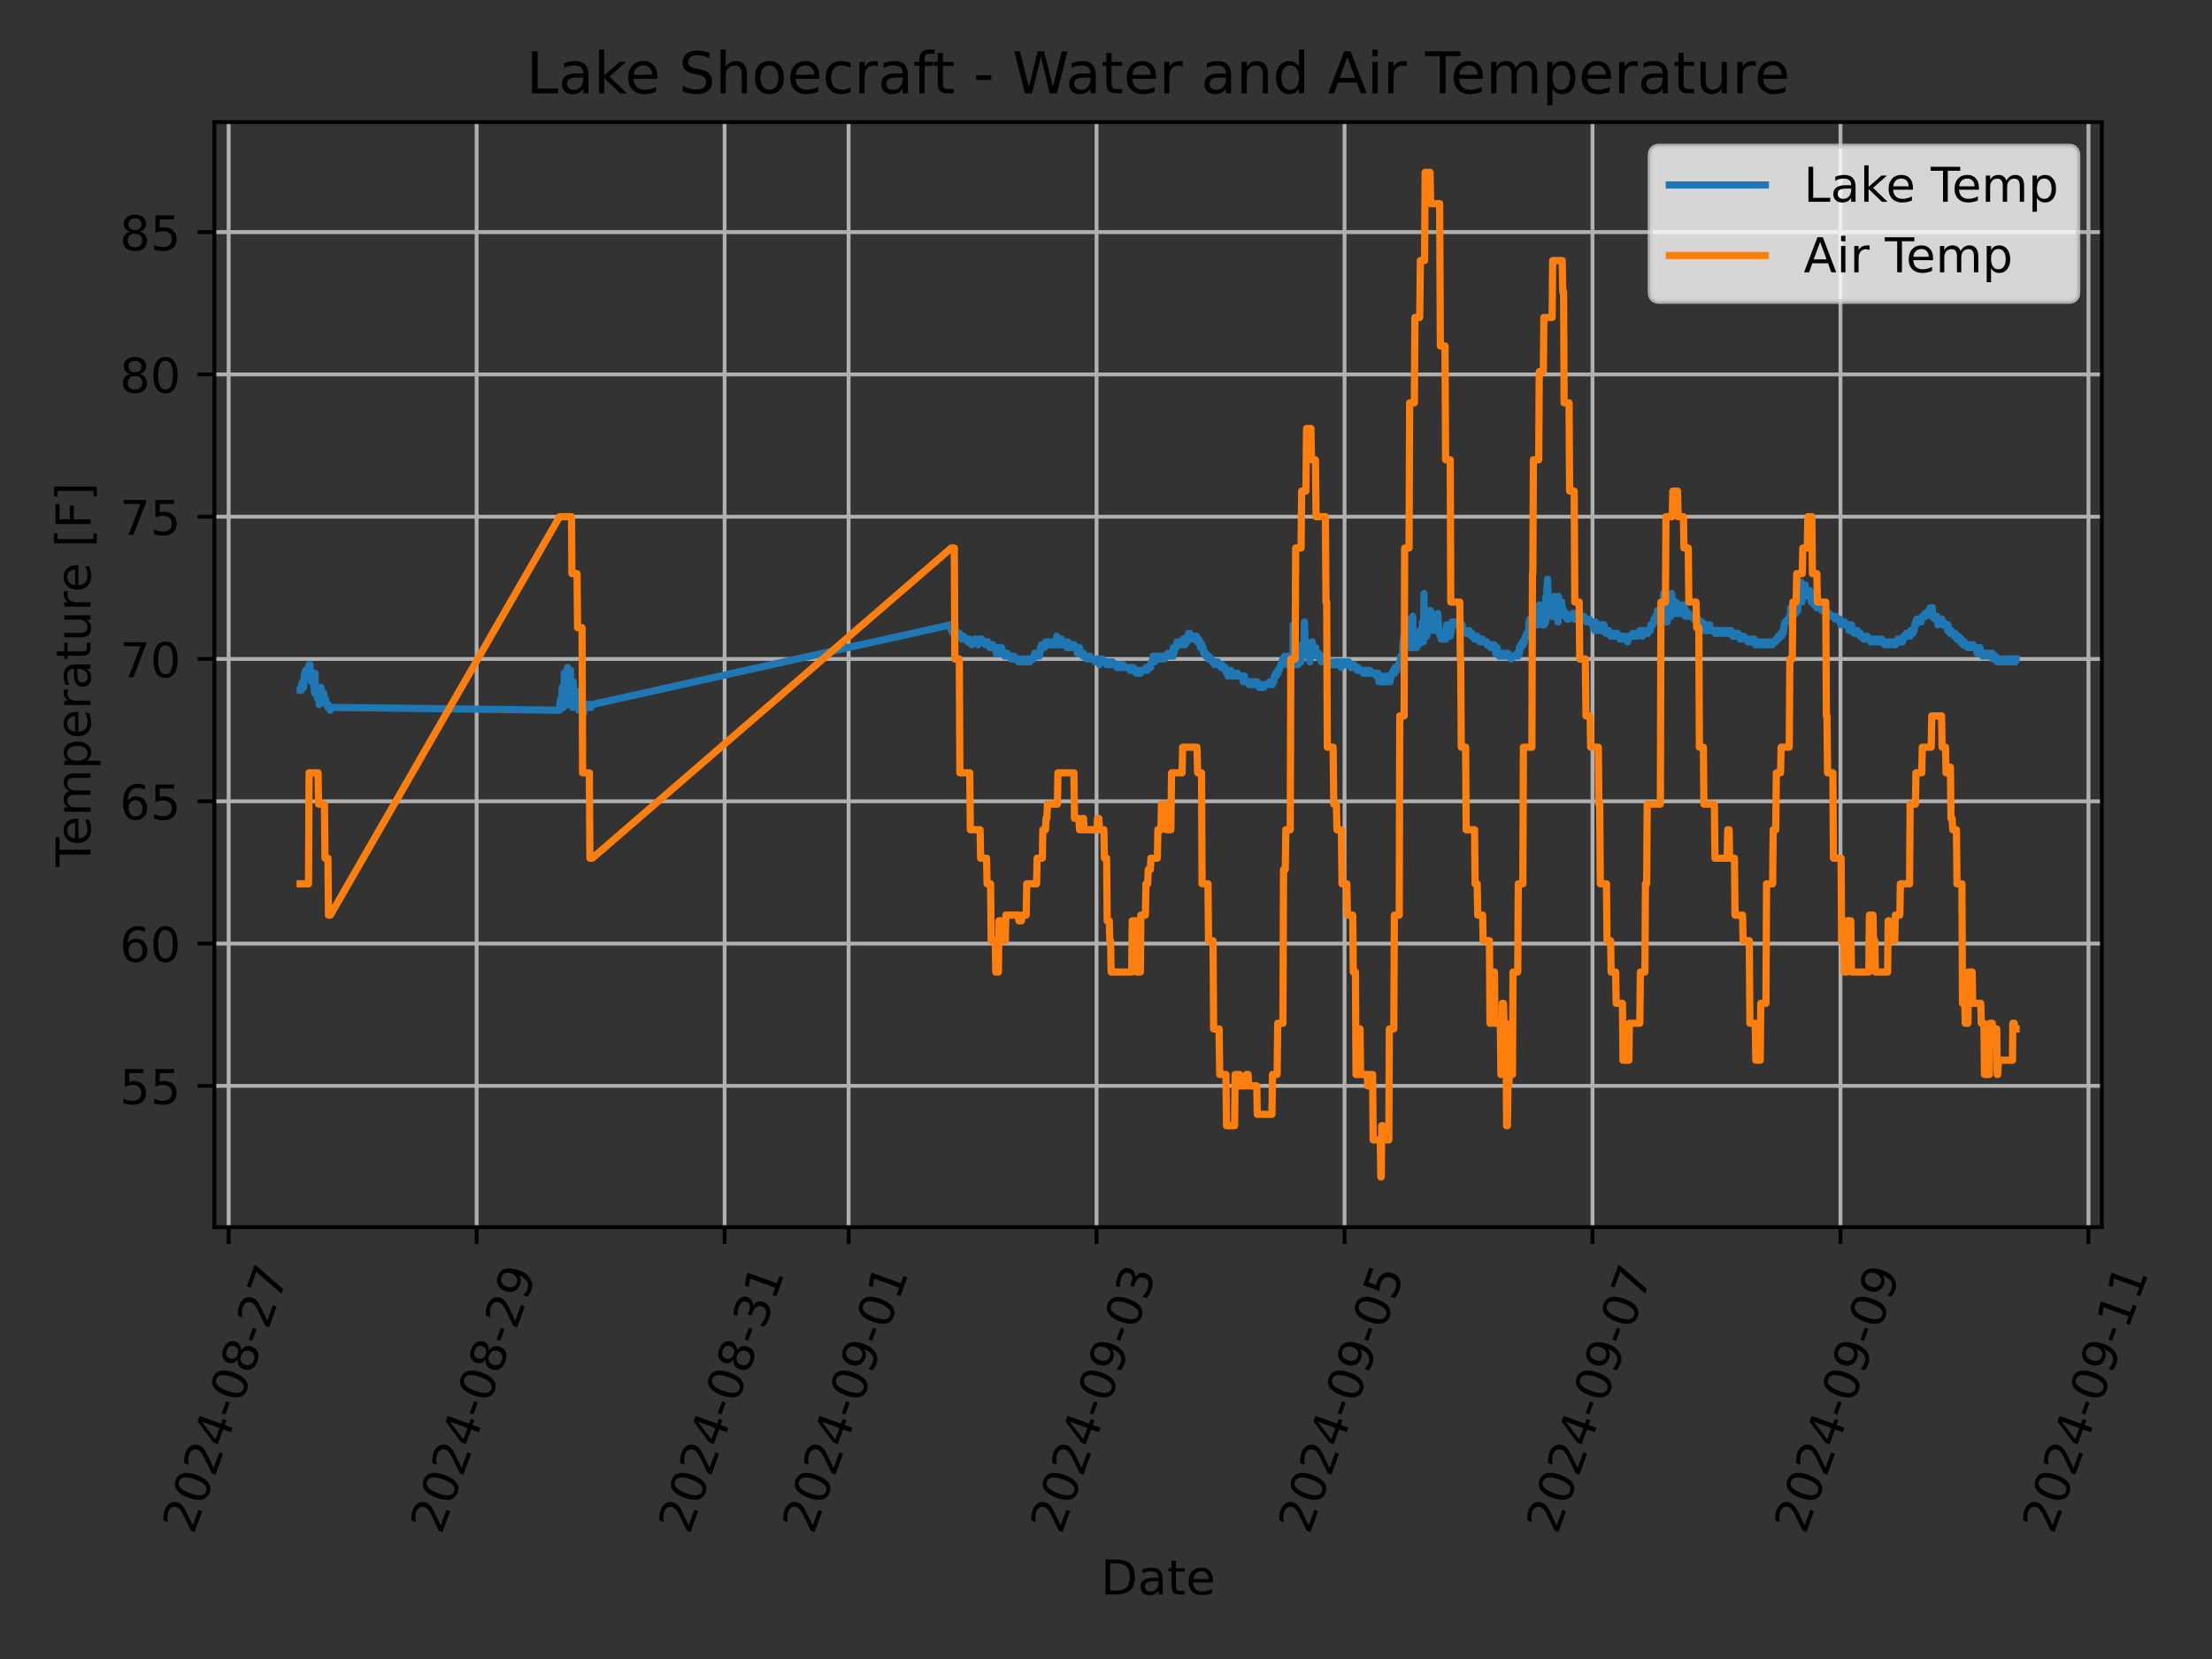 <?xml version="1.0" encoding="utf-8" standalone="no"?>
<!DOCTYPE svg PUBLIC "-//W3C//DTD SVG 1.1//EN"
  "http://www.w3.org/Graphics/SVG/1.1/DTD/svg11.dtd">
<!-- Created with matplotlib (https://matplotlib.org/) -->
<svg height="345.6pt" version="1.1" viewBox="0 0 460.8 345.6" width="460.8pt" xmlns="http://www.w3.org/2000/svg" xmlns:xlink="http://www.w3.org/1999/xlink">
 <rect x="0" y="0" width="460.8" height="345.6" fill="#333333" stroke="none"/>
 <defs>
  <style type="text/css">*{stroke-linecap:butt;stroke-linejoin:round;}</style>
 </defs>
 <g id="figure_1">
  <g id="patch_1">
   <path d="M 0 345.6 
L 460.8 345.6 
L 460.8 0 
L 0 0 
z
" style="fill:none;"/>
  </g>
  <g id="axes_1">
   <g id="patch_2">
    <path d="M 44.66 255.639 
L 437.859 255.639 
L 437.859 25.44 
L 44.66 25.44 
z
" style="fill:none;"/>
   </g>
   <g id="matplotlib.axis_1">
    <g id="xtick_1">
     <g id="line2d_1">
      <path clip-path="url(#p7d8517f7c2)" d="M 47.631 255.639 
L 47.631 25.44 
" style="fill:none;stroke:#b0b0b0;stroke-linecap:square;stroke-width:0.8;"/>
     </g>
     <g id="line2d_2">
      <defs>
       <path d="M 0 0 
L 0 3.5 
" id="m3910ffc0bb" style="stroke:#000000;stroke-width:0.8;"/>
      </defs>
      <g>
       <use style="stroke:#000000;stroke-width:0.8;" x="47.631" xlink:href="#m3910ffc0bb" y="255.639"/>
      </g>
     </g>
     <g id="text_1">
      <!-- 2024-08-27 -->
      <g transform="translate(40.286 319.848)rotate(-70)scale(0.1 -0.1)">
       <defs>
        <path d="M 19.188 8.297 
L 53.609 8.297 
L 53.609 0 
L 7.328 0 
L 7.328 8.297 
Q 12.938 14.109 22.625 23.891 
Q 32.328 33.688 34.812 36.531 
Q 39.547 41.844 41.422 45.531 
Q 43.312 49.219 43.312 52.781 
Q 43.312 58.594 39.234 62.25 
Q 35.156 65.922 28.609 65.922 
Q 23.969 65.922 18.812 64.312 
Q 13.672 62.703 7.812 59.422 
L 7.812 69.391 
Q 13.766 71.781 18.938 73 
Q 24.125 74.219 28.422 74.219 
Q 39.75 74.219 46.484 68.547 
Q 53.219 62.891 53.219 53.422 
Q 53.219 48.922 51.531 44.891 
Q 49.859 40.875 45.406 35.406 
Q 44.188 33.984 37.641 27.219 
Q 31.109 20.453 19.188 8.297 
z
" id="DejaVuSans-50"/>
        <path d="M 31.781 66.406 
Q 24.172 66.406 20.328 58.906 
Q 16.5 51.422 16.5 36.375 
Q 16.5 21.391 20.328 13.891 
Q 24.172 6.391 31.781 6.391 
Q 39.453 6.391 43.281 13.891 
Q 47.125 21.391 47.125 36.375 
Q 47.125 51.422 43.281 58.906 
Q 39.453 66.406 31.781 66.406 
z
M 31.781 74.219 
Q 44.047 74.219 50.516 64.516 
Q 56.984 54.828 56.984 36.375 
Q 56.984 17.969 50.516 8.266 
Q 44.047 -1.422 31.781 -1.422 
Q 19.531 -1.422 13.062 8.266 
Q 6.594 17.969 6.594 36.375 
Q 6.594 54.828 13.062 64.516 
Q 19.531 74.219 31.781 74.219 
z
" id="DejaVuSans-48"/>
        <path d="M 37.797 64.312 
L 12.891 25.391 
L 37.797 25.391 
z
M 35.203 72.906 
L 47.609 72.906 
L 47.609 25.391 
L 58.016 25.391 
L 58.016 17.188 
L 47.609 17.188 
L 47.609 0 
L 37.797 0 
L 37.797 17.188 
L 4.891 17.188 
L 4.891 26.703 
z
" id="DejaVuSans-52"/>
        <path d="M 4.891 31.391 
L 31.203 31.391 
L 31.203 23.391 
L 4.891 23.391 
z
" id="DejaVuSans-45"/>
        <path d="M 31.781 34.625 
Q 24.75 34.625 20.719 30.859 
Q 16.703 27.094 16.703 20.516 
Q 16.703 13.922 20.719 10.156 
Q 24.75 6.391 31.781 6.391 
Q 38.812 6.391 42.859 10.172 
Q 46.922 13.969 46.922 20.516 
Q 46.922 27.094 42.891 30.859 
Q 38.875 34.625 31.781 34.625 
z
M 21.922 38.812 
Q 15.578 40.375 12.031 44.719 
Q 8.5 49.078 8.5 55.328 
Q 8.5 64.062 14.719 69.141 
Q 20.953 74.219 31.781 74.219 
Q 42.672 74.219 48.875 69.141 
Q 55.078 64.062 55.078 55.328 
Q 55.078 49.078 51.531 44.719 
Q 48 40.375 41.703 38.812 
Q 48.828 37.156 52.797 32.312 
Q 56.781 27.484 56.781 20.516 
Q 56.781 9.906 50.312 4.234 
Q 43.844 -1.422 31.781 -1.422 
Q 19.734 -1.422 13.25 4.234 
Q 6.781 9.906 6.781 20.516 
Q 6.781 27.484 10.781 32.312 
Q 14.797 37.156 21.922 38.812 
z
M 18.312 54.391 
Q 18.312 48.734 21.844 45.562 
Q 25.391 42.391 31.781 42.391 
Q 38.141 42.391 41.719 45.562 
Q 45.312 48.734 45.312 54.391 
Q 45.312 60.062 41.719 63.234 
Q 38.141 66.406 31.781 66.406 
Q 25.391 66.406 21.844 63.234 
Q 18.312 60.062 18.312 54.391 
z
" id="DejaVuSans-56"/>
        <path d="M 8.203 72.906 
L 55.078 72.906 
L 55.078 68.703 
L 28.609 0 
L 18.312 0 
L 43.219 64.594 
L 8.203 64.594 
z
" id="DejaVuSans-55"/>
       </defs>
       <use xlink:href="#DejaVuSans-50"/>
       <use x="63.623" xlink:href="#DejaVuSans-48"/>
       <use x="127.246" xlink:href="#DejaVuSans-50"/>
       <use x="190.869" xlink:href="#DejaVuSans-52"/>
       <use x="254.492" xlink:href="#DejaVuSans-45"/>
       <use x="290.576" xlink:href="#DejaVuSans-48"/>
       <use x="354.199" xlink:href="#DejaVuSans-56"/>
       <use x="417.822" xlink:href="#DejaVuSans-45"/>
       <use x="453.906" xlink:href="#DejaVuSans-50"/>
       <use x="517.529" xlink:href="#DejaVuSans-55"/>
      </g>
     </g>
    </g>
    <g id="xtick_2">
     <g id="line2d_3">
      <path clip-path="url(#p7d8517f7c2)" d="M 99.289 255.639 
L 99.289 25.44 
" style="fill:none;stroke:#b0b0b0;stroke-linecap:square;stroke-width:0.8;"/>
     </g>
     <g id="line2d_4">
      <g>
       <use style="stroke:#000000;stroke-width:0.8;" x="99.289" xlink:href="#m3910ffc0bb" y="255.639"/>
      </g>
     </g>
     <g id="text_2">
      <!-- 2024-08-29 -->
      <g transform="translate(91.944 319.848)rotate(-70)scale(0.1 -0.1)">
       <defs>
        <path d="M 10.984 1.516 
L 10.984 10.5 
Q 14.703 8.734 18.5 7.812 
Q 22.312 6.891 25.984 6.891 
Q 35.75 6.891 40.891 13.453 
Q 46.047 20.016 46.781 33.406 
Q 43.953 29.203 39.594 26.953 
Q 35.25 24.703 29.984 24.703 
Q 19.047 24.703 12.672 31.312 
Q 6.297 37.938 6.297 49.422 
Q 6.297 60.641 12.938 67.422 
Q 19.578 74.219 30.609 74.219 
Q 43.266 74.219 49.922 64.516 
Q 56.594 54.828 56.594 36.375 
Q 56.594 19.141 48.406 8.859 
Q 40.234 -1.422 26.422 -1.422 
Q 22.703 -1.422 18.891 -0.688 
Q 15.094 0.047 10.984 1.516 
z
M 30.609 32.422 
Q 37.25 32.422 41.125 36.953 
Q 45.016 41.5 45.016 49.422 
Q 45.016 57.281 41.125 61.844 
Q 37.25 66.406 30.609 66.406 
Q 23.969 66.406 20.094 61.844 
Q 16.219 57.281 16.219 49.422 
Q 16.219 41.5 20.094 36.953 
Q 23.969 32.422 30.609 32.422 
z
" id="DejaVuSans-57"/>
       </defs>
       <use xlink:href="#DejaVuSans-50"/>
       <use x="63.623" xlink:href="#DejaVuSans-48"/>
       <use x="127.246" xlink:href="#DejaVuSans-50"/>
       <use x="190.869" xlink:href="#DejaVuSans-52"/>
       <use x="254.492" xlink:href="#DejaVuSans-45"/>
       <use x="290.576" xlink:href="#DejaVuSans-48"/>
       <use x="354.199" xlink:href="#DejaVuSans-56"/>
       <use x="417.822" xlink:href="#DejaVuSans-45"/>
       <use x="453.906" xlink:href="#DejaVuSans-50"/>
       <use x="517.529" xlink:href="#DejaVuSans-57"/>
      </g>
     </g>
    </g>
    <g id="xtick_3">
     <g id="line2d_5">
      <path clip-path="url(#p7d8517f7c2)" d="M 150.947 255.639 
L 150.947 25.44 
" style="fill:none;stroke:#b0b0b0;stroke-linecap:square;stroke-width:0.8;"/>
     </g>
     <g id="line2d_6">
      <g>
       <use style="stroke:#000000;stroke-width:0.8;" x="150.947" xlink:href="#m3910ffc0bb" y="255.639"/>
      </g>
     </g>
     <g id="text_3">
      <!-- 2024-08-31 -->
      <g transform="translate(143.602 319.848)rotate(-70)scale(0.1 -0.1)">
       <defs>
        <path d="M 40.578 39.312 
Q 47.656 37.797 51.625 33 
Q 55.609 28.219 55.609 21.188 
Q 55.609 10.406 48.188 4.484 
Q 40.766 -1.422 27.094 -1.422 
Q 22.516 -1.422 17.656 -0.516 
Q 12.797 0.391 7.625 2.203 
L 7.625 11.719 
Q 11.719 9.328 16.594 8.109 
Q 21.484 6.891 26.812 6.891 
Q 36.078 6.891 40.938 10.547 
Q 45.797 14.203 45.797 21.188 
Q 45.797 27.641 41.281 31.266 
Q 36.766 34.906 28.719 34.906 
L 20.219 34.906 
L 20.219 43.016 
L 29.109 43.016 
Q 36.375 43.016 40.234 45.922 
Q 44.094 48.828 44.094 54.297 
Q 44.094 59.906 40.109 62.906 
Q 36.141 65.922 28.719 65.922 
Q 24.656 65.922 20.016 65.031 
Q 15.375 64.156 9.812 62.312 
L 9.812 71.094 
Q 15.438 72.656 20.344 73.438 
Q 25.25 74.219 29.594 74.219 
Q 40.828 74.219 47.359 69.109 
Q 53.906 64.016 53.906 55.328 
Q 53.906 49.266 50.438 45.094 
Q 46.969 40.922 40.578 39.312 
z
" id="DejaVuSans-51"/>
        <path d="M 12.406 8.297 
L 28.516 8.297 
L 28.516 63.922 
L 10.984 60.406 
L 10.984 69.391 
L 28.422 72.906 
L 38.281 72.906 
L 38.281 8.297 
L 54.391 8.297 
L 54.391 0 
L 12.406 0 
z
" id="DejaVuSans-49"/>
       </defs>
       <use xlink:href="#DejaVuSans-50"/>
       <use x="63.623" xlink:href="#DejaVuSans-48"/>
       <use x="127.246" xlink:href="#DejaVuSans-50"/>
       <use x="190.869" xlink:href="#DejaVuSans-52"/>
       <use x="254.492" xlink:href="#DejaVuSans-45"/>
       <use x="290.576" xlink:href="#DejaVuSans-48"/>
       <use x="354.199" xlink:href="#DejaVuSans-56"/>
       <use x="417.822" xlink:href="#DejaVuSans-45"/>
       <use x="453.906" xlink:href="#DejaVuSans-51"/>
       <use x="517.529" xlink:href="#DejaVuSans-49"/>
      </g>
     </g>
    </g>
    <g id="xtick_4">
     <g id="line2d_7">
      <path clip-path="url(#p7d8517f7c2)" d="M 176.776 255.639 
L 176.776 25.44 
" style="fill:none;stroke:#b0b0b0;stroke-linecap:square;stroke-width:0.8;"/>
     </g>
     <g id="line2d_8">
      <g>
       <use style="stroke:#000000;stroke-width:0.8;" x="176.776" xlink:href="#m3910ffc0bb" y="255.639"/>
      </g>
     </g>
     <g id="text_4">
      <!-- 2024-09-01 -->
      <g transform="translate(169.43 319.848)rotate(-70)scale(0.1 -0.1)">
       <use xlink:href="#DejaVuSans-50"/>
       <use x="63.623" xlink:href="#DejaVuSans-48"/>
       <use x="127.246" xlink:href="#DejaVuSans-50"/>
       <use x="190.869" xlink:href="#DejaVuSans-52"/>
       <use x="254.492" xlink:href="#DejaVuSans-45"/>
       <use x="290.576" xlink:href="#DejaVuSans-48"/>
       <use x="354.199" xlink:href="#DejaVuSans-57"/>
       <use x="417.822" xlink:href="#DejaVuSans-45"/>
       <use x="453.906" xlink:href="#DejaVuSans-48"/>
       <use x="517.529" xlink:href="#DejaVuSans-49"/>
      </g>
     </g>
    </g>
    <g id="xtick_5">
     <g id="line2d_9">
      <path clip-path="url(#p7d8517f7c2)" d="M 228.434 255.639 
L 228.434 25.44 
" style="fill:none;stroke:#b0b0b0;stroke-linecap:square;stroke-width:0.8;"/>
     </g>
     <g id="line2d_10">
      <g>
       <use style="stroke:#000000;stroke-width:0.8;" x="228.434" xlink:href="#m3910ffc0bb" y="255.639"/>
      </g>
     </g>
     <g id="text_5">
      <!-- 2024-09-03 -->
      <g transform="translate(221.088 319.848)rotate(-70)scale(0.1 -0.1)">
       <use xlink:href="#DejaVuSans-50"/>
       <use x="63.623" xlink:href="#DejaVuSans-48"/>
       <use x="127.246" xlink:href="#DejaVuSans-50"/>
       <use x="190.869" xlink:href="#DejaVuSans-52"/>
       <use x="254.492" xlink:href="#DejaVuSans-45"/>
       <use x="290.576" xlink:href="#DejaVuSans-48"/>
       <use x="354.199" xlink:href="#DejaVuSans-57"/>
       <use x="417.822" xlink:href="#DejaVuSans-45"/>
       <use x="453.906" xlink:href="#DejaVuSans-48"/>
       <use x="517.529" xlink:href="#DejaVuSans-51"/>
      </g>
     </g>
    </g>
    <g id="xtick_6">
     <g id="line2d_11">
      <path clip-path="url(#p7d8517f7c2)" d="M 280.092 255.639 
L 280.092 25.44 
" style="fill:none;stroke:#b0b0b0;stroke-linecap:square;stroke-width:0.8;"/>
     </g>
     <g id="line2d_12">
      <g>
       <use style="stroke:#000000;stroke-width:0.8;" x="280.092" xlink:href="#m3910ffc0bb" y="255.639"/>
      </g>
     </g>
     <g id="text_6">
      <!-- 2024-09-05 -->
      <g transform="translate(272.746 319.848)rotate(-70)scale(0.1 -0.1)">
       <defs>
        <path d="M 10.797 72.906 
L 49.516 72.906 
L 49.516 64.594 
L 19.828 64.594 
L 19.828 46.734 
Q 21.969 47.469 24.109 47.828 
Q 26.266 48.188 28.422 48.188 
Q 40.625 48.188 47.75 41.5 
Q 54.891 34.812 54.891 23.391 
Q 54.891 11.625 47.562 5.094 
Q 40.234 -1.422 26.906 -1.422 
Q 22.312 -1.422 17.547 -0.641 
Q 12.797 0.141 7.719 1.703 
L 7.719 11.625 
Q 12.109 9.234 16.797 8.062 
Q 21.484 6.891 26.703 6.891 
Q 35.156 6.891 40.078 11.328 
Q 45.016 15.766 45.016 23.391 
Q 45.016 31 40.078 35.438 
Q 35.156 39.891 26.703 39.891 
Q 22.75 39.891 18.812 39.016 
Q 14.891 38.141 10.797 36.281 
z
" id="DejaVuSans-53"/>
       </defs>
       <use xlink:href="#DejaVuSans-50"/>
       <use x="63.623" xlink:href="#DejaVuSans-48"/>
       <use x="127.246" xlink:href="#DejaVuSans-50"/>
       <use x="190.869" xlink:href="#DejaVuSans-52"/>
       <use x="254.492" xlink:href="#DejaVuSans-45"/>
       <use x="290.576" xlink:href="#DejaVuSans-48"/>
       <use x="354.199" xlink:href="#DejaVuSans-57"/>
       <use x="417.822" xlink:href="#DejaVuSans-45"/>
       <use x="453.906" xlink:href="#DejaVuSans-48"/>
       <use x="517.529" xlink:href="#DejaVuSans-53"/>
      </g>
     </g>
    </g>
    <g id="xtick_7">
     <g id="line2d_13">
      <path clip-path="url(#p7d8517f7c2)" d="M 331.749 255.639 
L 331.749 25.44 
" style="fill:none;stroke:#b0b0b0;stroke-linecap:square;stroke-width:0.8;"/>
     </g>
     <g id="line2d_14">
      <g>
       <use style="stroke:#000000;stroke-width:0.8;" x="331.749" xlink:href="#m3910ffc0bb" y="255.639"/>
      </g>
     </g>
     <g id="text_7">
      <!-- 2024-09-07 -->
      <g transform="translate(324.404 319.848)rotate(-70)scale(0.1 -0.1)">
       <use xlink:href="#DejaVuSans-50"/>
       <use x="63.623" xlink:href="#DejaVuSans-48"/>
       <use x="127.246" xlink:href="#DejaVuSans-50"/>
       <use x="190.869" xlink:href="#DejaVuSans-52"/>
       <use x="254.492" xlink:href="#DejaVuSans-45"/>
       <use x="290.576" xlink:href="#DejaVuSans-48"/>
       <use x="354.199" xlink:href="#DejaVuSans-57"/>
       <use x="417.822" xlink:href="#DejaVuSans-45"/>
       <use x="453.906" xlink:href="#DejaVuSans-48"/>
       <use x="517.529" xlink:href="#DejaVuSans-55"/>
      </g>
     </g>
    </g>
    <g id="xtick_8">
     <g id="line2d_15">
      <path clip-path="url(#p7d8517f7c2)" d="M 383.407 255.639 
L 383.407 25.44 
" style="fill:none;stroke:#b0b0b0;stroke-linecap:square;stroke-width:0.8;"/>
     </g>
     <g id="line2d_16">
      <g>
       <use style="stroke:#000000;stroke-width:0.8;" x="383.407" xlink:href="#m3910ffc0bb" y="255.639"/>
      </g>
     </g>
     <g id="text_8">
      <!-- 2024-09-09 -->
      <g transform="translate(376.062 319.848)rotate(-70)scale(0.1 -0.1)">
       <use xlink:href="#DejaVuSans-50"/>
       <use x="63.623" xlink:href="#DejaVuSans-48"/>
       <use x="127.246" xlink:href="#DejaVuSans-50"/>
       <use x="190.869" xlink:href="#DejaVuSans-52"/>
       <use x="254.492" xlink:href="#DejaVuSans-45"/>
       <use x="290.576" xlink:href="#DejaVuSans-48"/>
       <use x="354.199" xlink:href="#DejaVuSans-57"/>
       <use x="417.822" xlink:href="#DejaVuSans-45"/>
       <use x="453.906" xlink:href="#DejaVuSans-48"/>
       <use x="517.529" xlink:href="#DejaVuSans-57"/>
      </g>
     </g>
    </g>
    <g id="xtick_9">
     <g id="line2d_17">
      <path clip-path="url(#p7d8517f7c2)" d="M 435.065 255.639 
L 435.065 25.44 
" style="fill:none;stroke:#b0b0b0;stroke-linecap:square;stroke-width:0.8;"/>
     </g>
     <g id="line2d_18">
      <g>
       <use style="stroke:#000000;stroke-width:0.8;" x="435.065" xlink:href="#m3910ffc0bb" y="255.639"/>
      </g>
     </g>
     <g id="text_9">
      <!-- 2024-09-11 -->
      <g transform="translate(427.72 319.848)rotate(-70)scale(0.1 -0.1)">
       <use xlink:href="#DejaVuSans-50"/>
       <use x="63.623" xlink:href="#DejaVuSans-48"/>
       <use x="127.246" xlink:href="#DejaVuSans-50"/>
       <use x="190.869" xlink:href="#DejaVuSans-52"/>
       <use x="254.492" xlink:href="#DejaVuSans-45"/>
       <use x="290.576" xlink:href="#DejaVuSans-48"/>
       <use x="354.199" xlink:href="#DejaVuSans-57"/>
       <use x="417.822" xlink:href="#DejaVuSans-45"/>
       <use x="453.906" xlink:href="#DejaVuSans-49"/>
       <use x="517.529" xlink:href="#DejaVuSans-49"/>
      </g>
     </g>
    </g>
    <g id="text_10">
     <!-- Date -->
     <g transform="translate(229.309 332.158)scale(0.1 -0.1)">
      <defs>
       <path d="M 19.672 64.797 
L 19.672 8.109 
L 31.594 8.109 
Q 46.688 8.109 53.688 14.938 
Q 60.688 21.781 60.688 36.531 
Q 60.688 51.172 53.688 57.984 
Q 46.688 64.797 31.594 64.797 
z
M 9.812 72.906 
L 30.078 72.906 
Q 51.266 72.906 61.172 64.094 
Q 71.094 55.281 71.094 36.531 
Q 71.094 17.672 61.125 8.828 
Q 51.172 0 30.078 0 
L 9.812 0 
z
" id="DejaVuSans-68"/>
       <path d="M 34.281 27.484 
Q 23.391 27.484 19.188 25 
Q 14.984 22.516 14.984 16.5 
Q 14.984 11.719 18.141 8.906 
Q 21.297 6.109 26.703 6.109 
Q 34.188 6.109 38.703 11.406 
Q 43.219 16.703 43.219 25.484 
L 43.219 27.484 
z
M 52.203 31.203 
L 52.203 0 
L 43.219 0 
L 43.219 8.297 
Q 40.141 3.328 35.547 0.953 
Q 30.953 -1.422 24.312 -1.422 
Q 15.922 -1.422 10.953 3.297 
Q 6 8.016 6 15.922 
Q 6 25.141 12.172 29.828 
Q 18.359 34.516 30.609 34.516 
L 43.219 34.516 
L 43.219 35.406 
Q 43.219 41.609 39.141 45 
Q 35.062 48.391 27.688 48.391 
Q 23 48.391 18.547 47.266 
Q 14.109 46.141 10.016 43.891 
L 10.016 52.203 
Q 14.938 54.109 19.578 55.047 
Q 24.219 56 28.609 56 
Q 40.484 56 46.344 49.844 
Q 52.203 43.703 52.203 31.203 
z
" id="DejaVuSans-97"/>
       <path d="M 18.312 70.219 
L 18.312 54.688 
L 36.812 54.688 
L 36.812 47.703 
L 18.312 47.703 
L 18.312 18.016 
Q 18.312 11.328 20.141 9.422 
Q 21.969 7.516 27.594 7.516 
L 36.812 7.516 
L 36.812 0 
L 27.594 0 
Q 17.188 0 13.234 3.875 
Q 9.281 7.766 9.281 18.016 
L 9.281 47.703 
L 2.688 47.703 
L 2.688 54.688 
L 9.281 54.688 
L 9.281 70.219 
z
" id="DejaVuSans-116"/>
       <path d="M 56.203 29.594 
L 56.203 25.203 
L 14.891 25.203 
Q 15.484 15.922 20.484 11.062 
Q 25.484 6.203 34.422 6.203 
Q 39.594 6.203 44.453 7.469 
Q 49.312 8.734 54.109 11.281 
L 54.109 2.781 
Q 49.266 0.734 44.188 -0.344 
Q 39.109 -1.422 33.891 -1.422 
Q 20.797 -1.422 13.156 6.188 
Q 5.516 13.812 5.516 26.812 
Q 5.516 40.234 12.766 48.109 
Q 20.016 56 32.328 56 
Q 43.359 56 49.781 48.891 
Q 56.203 41.797 56.203 29.594 
z
M 47.219 32.234 
Q 47.125 39.594 43.094 43.984 
Q 39.062 48.391 32.422 48.391 
Q 24.906 48.391 20.391 44.141 
Q 15.875 39.891 15.188 32.172 
z
" id="DejaVuSans-101"/>
      </defs>
      <use xlink:href="#DejaVuSans-68"/>
      <use x="77.002" xlink:href="#DejaVuSans-97"/>
      <use x="138.281" xlink:href="#DejaVuSans-116"/>
      <use x="177.49" xlink:href="#DejaVuSans-101"/>
     </g>
    </g>
   </g>
   <g id="matplotlib.axis_2">
    <g id="ytick_1">
     <g id="line2d_19">
      <path clip-path="url(#p7d8517f7c2)" d="M 44.66 226.204 
L 437.859 226.204 
" style="fill:none;stroke:#b0b0b0;stroke-linecap:square;stroke-width:0.8;"/>
     </g>
     <g id="line2d_20">
      <defs>
       <path d="M 0 0 
L -3.5 0 
" id="m2468a26374" style="stroke:#000000;stroke-width:0.8;"/>
      </defs>
      <g>
       <use style="stroke:#000000;stroke-width:0.8;" x="44.66" xlink:href="#m2468a26374" y="226.204"/>
      </g>
     </g>
     <g id="text_11">
      <!-- 55 -->
      <g transform="translate(24.935 230.004)scale(0.1 -0.1)">
       <use xlink:href="#DejaVuSans-53"/>
       <use x="63.623" xlink:href="#DejaVuSans-53"/>
      </g>
     </g>
    </g>
    <g id="ytick_2">
     <g id="line2d_21">
      <path clip-path="url(#p7d8517f7c2)" d="M 44.66 196.562 
L 437.859 196.562 
" style="fill:none;stroke:#b0b0b0;stroke-linecap:square;stroke-width:0.8;"/>
     </g>
     <g id="line2d_22">
      <g>
       <use style="stroke:#000000;stroke-width:0.8;" x="44.66" xlink:href="#m2468a26374" y="196.562"/>
      </g>
     </g>
     <g id="text_12">
      <!-- 60 -->
      <g transform="translate(24.935 200.362)scale(0.1 -0.1)">
       <defs>
        <path d="M 33.016 40.375 
Q 26.375 40.375 22.484 35.828 
Q 18.609 31.297 18.609 23.391 
Q 18.609 15.531 22.484 10.953 
Q 26.375 6.391 33.016 6.391 
Q 39.656 6.391 43.531 10.953 
Q 47.406 15.531 47.406 23.391 
Q 47.406 31.297 43.531 35.828 
Q 39.656 40.375 33.016 40.375 
z
M 52.594 71.297 
L 52.594 62.312 
Q 48.875 64.062 45.094 64.984 
Q 41.312 65.922 37.594 65.922 
Q 27.828 65.922 22.672 59.328 
Q 17.531 52.734 16.797 39.406 
Q 19.672 43.656 24.016 45.922 
Q 28.375 48.188 33.594 48.188 
Q 44.578 48.188 50.953 41.516 
Q 57.328 34.859 57.328 23.391 
Q 57.328 12.156 50.688 5.359 
Q 44.047 -1.422 33.016 -1.422 
Q 20.359 -1.422 13.672 8.266 
Q 6.984 17.969 6.984 36.375 
Q 6.984 53.656 15.188 63.938 
Q 23.391 74.219 37.203 74.219 
Q 40.922 74.219 44.703 73.484 
Q 48.484 72.75 52.594 71.297 
z
" id="DejaVuSans-54"/>
       </defs>
       <use xlink:href="#DejaVuSans-54"/>
       <use x="63.623" xlink:href="#DejaVuSans-48"/>
      </g>
     </g>
    </g>
    <g id="ytick_3">
     <g id="line2d_23">
      <path clip-path="url(#p7d8517f7c2)" d="M 44.66 166.921 
L 437.859 166.921 
" style="fill:none;stroke:#b0b0b0;stroke-linecap:square;stroke-width:0.8;"/>
     </g>
     <g id="line2d_24">
      <g>
       <use style="stroke:#000000;stroke-width:0.8;" x="44.66" xlink:href="#m2468a26374" y="166.921"/>
      </g>
     </g>
     <g id="text_13">
      <!-- 65 -->
      <g transform="translate(24.935 170.72)scale(0.1 -0.1)">
       <use xlink:href="#DejaVuSans-54"/>
       <use x="63.623" xlink:href="#DejaVuSans-53"/>
      </g>
     </g>
    </g>
    <g id="ytick_4">
     <g id="line2d_25">
      <path clip-path="url(#p7d8517f7c2)" d="M 44.66 137.279 
L 437.859 137.279 
" style="fill:none;stroke:#b0b0b0;stroke-linecap:square;stroke-width:0.8;"/>
     </g>
     <g id="line2d_26">
      <g>
       <use style="stroke:#000000;stroke-width:0.8;" x="44.66" xlink:href="#m2468a26374" y="137.279"/>
      </g>
     </g>
     <g id="text_14">
      <!-- 70 -->
      <g transform="translate(24.935 141.078)scale(0.1 -0.1)">
       <use xlink:href="#DejaVuSans-55"/>
       <use x="63.623" xlink:href="#DejaVuSans-48"/>
      </g>
     </g>
    </g>
    <g id="ytick_5">
     <g id="line2d_27">
      <path clip-path="url(#p7d8517f7c2)" d="M 44.66 107.637 
L 437.859 107.637 
" style="fill:none;stroke:#b0b0b0;stroke-linecap:square;stroke-width:0.8;"/>
     </g>
     <g id="line2d_28">
      <g>
       <use style="stroke:#000000;stroke-width:0.8;" x="44.66" xlink:href="#m2468a26374" y="107.637"/>
      </g>
     </g>
     <g id="text_15">
      <!-- 75 -->
      <g transform="translate(24.935 111.436)scale(0.1 -0.1)">
       <use xlink:href="#DejaVuSans-55"/>
       <use x="63.623" xlink:href="#DejaVuSans-53"/>
      </g>
     </g>
    </g>
    <g id="ytick_6">
     <g id="line2d_29">
      <path clip-path="url(#p7d8517f7c2)" d="M 44.66 77.995 
L 437.859 77.995 
" style="fill:none;stroke:#b0b0b0;stroke-linecap:square;stroke-width:0.8;"/>
     </g>
     <g id="line2d_30">
      <g>
       <use style="stroke:#000000;stroke-width:0.8;" x="44.66" xlink:href="#m2468a26374" y="77.995"/>
      </g>
     </g>
     <g id="text_16">
      <!-- 80 -->
      <g transform="translate(24.935 81.794)scale(0.1 -0.1)">
       <use xlink:href="#DejaVuSans-56"/>
       <use x="63.623" xlink:href="#DejaVuSans-48"/>
      </g>
     </g>
    </g>
    <g id="ytick_7">
     <g id="line2d_31">
      <path clip-path="url(#p7d8517f7c2)" d="M 44.66 48.353 
L 437.859 48.353 
" style="fill:none;stroke:#b0b0b0;stroke-linecap:square;stroke-width:0.8;"/>
     </g>
     <g id="line2d_32">
      <g>
       <use style="stroke:#000000;stroke-width:0.8;" x="44.66" xlink:href="#m2468a26374" y="48.353"/>
      </g>
     </g>
     <g id="text_17">
      <!-- 85 -->
      <g transform="translate(24.935 52.152)scale(0.1 -0.1)">
       <use xlink:href="#DejaVuSans-56"/>
       <use x="63.623" xlink:href="#DejaVuSans-53"/>
      </g>
     </g>
    </g>
    <g id="text_18">
     <!-- Temperature [F] -->
     <g transform="translate(18.855 180.575)rotate(-90)scale(0.1 -0.1)">
      <defs>
       <path d="M -0.297 72.906 
L 61.375 72.906 
L 61.375 64.594 
L 35.5 64.594 
L 35.5 0 
L 25.594 0 
L 25.594 64.594 
L -0.297 64.594 
z
" id="DejaVuSans-84"/>
       <path d="M 52 44.188 
Q 55.375 50.25 60.062 53.125 
Q 64.75 56 71.094 56 
Q 79.641 56 84.281 50.016 
Q 88.922 44.047 88.922 33.016 
L 88.922 0 
L 79.891 0 
L 79.891 32.719 
Q 79.891 40.578 77.094 44.375 
Q 74.312 48.188 68.609 48.188 
Q 61.625 48.188 57.562 43.547 
Q 53.516 38.922 53.516 30.906 
L 53.516 0 
L 44.484 0 
L 44.484 32.719 
Q 44.484 40.625 41.703 44.406 
Q 38.922 48.188 33.109 48.188 
Q 26.219 48.188 22.156 43.531 
Q 18.109 38.875 18.109 30.906 
L 18.109 0 
L 9.078 0 
L 9.078 54.688 
L 18.109 54.688 
L 18.109 46.188 
Q 21.188 51.219 25.484 53.609 
Q 29.781 56 35.688 56 
Q 41.656 56 45.828 52.969 
Q 50 49.953 52 44.188 
z
" id="DejaVuSans-109"/>
       <path d="M 18.109 8.203 
L 18.109 -20.797 
L 9.078 -20.797 
L 9.078 54.688 
L 18.109 54.688 
L 18.109 46.391 
Q 20.953 51.266 25.266 53.625 
Q 29.594 56 35.594 56 
Q 45.562 56 51.781 48.094 
Q 58.016 40.188 58.016 27.297 
Q 58.016 14.406 51.781 6.484 
Q 45.562 -1.422 35.594 -1.422 
Q 29.594 -1.422 25.266 0.953 
Q 20.953 3.328 18.109 8.203 
z
M 48.688 27.297 
Q 48.688 37.203 44.609 42.844 
Q 40.531 48.484 33.406 48.484 
Q 26.266 48.484 22.188 42.844 
Q 18.109 37.203 18.109 27.297 
Q 18.109 17.391 22.188 11.75 
Q 26.266 6.109 33.406 6.109 
Q 40.531 6.109 44.609 11.75 
Q 48.688 17.391 48.688 27.297 
z
" id="DejaVuSans-112"/>
       <path d="M 41.109 46.297 
Q 39.594 47.172 37.812 47.578 
Q 36.031 48 33.891 48 
Q 26.266 48 22.188 43.047 
Q 18.109 38.094 18.109 28.812 
L 18.109 0 
L 9.078 0 
L 9.078 54.688 
L 18.109 54.688 
L 18.109 46.188 
Q 20.953 51.172 25.484 53.578 
Q 30.031 56 36.531 56 
Q 37.453 56 38.578 55.875 
Q 39.703 55.766 41.062 55.516 
z
" id="DejaVuSans-114"/>
       <path d="M 8.5 21.578 
L 8.5 54.688 
L 17.484 54.688 
L 17.484 21.922 
Q 17.484 14.156 20.5 10.266 
Q 23.531 6.391 29.594 6.391 
Q 36.859 6.391 41.078 11.031 
Q 45.312 15.672 45.312 23.688 
L 45.312 54.688 
L 54.297 54.688 
L 54.297 0 
L 45.312 0 
L 45.312 8.406 
Q 42.047 3.422 37.719 1 
Q 33.406 -1.422 27.688 -1.422 
Q 18.266 -1.422 13.375 4.438 
Q 8.5 10.297 8.5 21.578 
z
M 31.109 56 
z
" id="DejaVuSans-117"/>
       <path id="DejaVuSans-32"/>
       <path d="M 8.594 75.984 
L 29.297 75.984 
L 29.297 69 
L 17.578 69 
L 17.578 -6.203 
L 29.297 -6.203 
L 29.297 -13.188 
L 8.594 -13.188 
z
" id="DejaVuSans-91"/>
       <path d="M 9.812 72.906 
L 51.703 72.906 
L 51.703 64.594 
L 19.672 64.594 
L 19.672 43.109 
L 48.578 43.109 
L 48.578 34.812 
L 19.672 34.812 
L 19.672 0 
L 9.812 0 
z
" id="DejaVuSans-70"/>
       <path d="M 30.422 75.984 
L 30.422 -13.188 
L 9.719 -13.188 
L 9.719 -6.203 
L 21.391 -6.203 
L 21.391 69 
L 9.719 69 
L 9.719 75.984 
z
" id="DejaVuSans-93"/>
      </defs>
      <use xlink:href="#DejaVuSans-84"/>
      <use x="44.084" xlink:href="#DejaVuSans-101"/>
      <use x="105.607" xlink:href="#DejaVuSans-109"/>
      <use x="203.02" xlink:href="#DejaVuSans-112"/>
      <use x="266.496" xlink:href="#DejaVuSans-101"/>
      <use x="328.02" xlink:href="#DejaVuSans-114"/>
      <use x="369.133" xlink:href="#DejaVuSans-97"/>
      <use x="430.412" xlink:href="#DejaVuSans-116"/>
      <use x="469.621" xlink:href="#DejaVuSans-117"/>
      <use x="533" xlink:href="#DejaVuSans-114"/>
      <use x="571.863" xlink:href="#DejaVuSans-101"/>
      <use x="633.387" xlink:href="#DejaVuSans-32"/>
      <use x="665.174" xlink:href="#DejaVuSans-91"/>
      <use x="704.188" xlink:href="#DejaVuSans-70"/>
      <use x="761.707" xlink:href="#DejaVuSans-93"/>
     </g>
    </g>
   </g>
   <g id="line2d_33">
    <path clip-path="url(#p7d8517f7c2)" d="M 62.533 143.8 
L 62.572 143.8 
L 62.684 143.207 
L 62.759 143.207 
L 62.777 143.8 
L 62.815 142.614 
L 62.852 143.207 
L 62.964 142.614 
L 62.984 142.614 
L 63.041 142.021 
L 63.078 142.614 
L 63.117 142.614 
L 63.154 143.207 
L 63.192 142.021 
L 63.211 142.021 
L 63.23 143.207 
L 63.306 142.021 
L 63.438 140.243 
L 63.457 140.836 
L 63.532 140.243 
L 63.57 140.243 
L 63.665 139.65 
L 63.74 140.836 
L 63.759 139.65 
L 63.778 139.65 
L 63.892 140.243 
L 63.929 140.243 
L 64.043 140.836 
L 64.063 140.836 
L 64.196 139.057 
L 64.253 140.243 
L 64.292 139.057 
L 64.349 139.057 
L 64.369 138.464 
L 64.425 139.65 
L 64.456 139.057 
L 64.533 139.057 
L 64.571 138.464 
L 64.61 139.057 
L 64.765 140.836 
L 64.826 140.836 
L 64.845 142.021 
L 64.92 140.836 
L 64.939 140.836 
L 65.015 140.243 
L 65.034 140.836 
L 65.054 140.836 
L 65.11 140.243 
L 65.13 140.836 
L 65.168 140.243 
L 65.246 142.021 
L 65.32 140.243 
L 65.358 140.836 
L 65.434 143.207 
L 65.454 142.021 
L 65.472 140.836 
L 65.51 144.393 
L 65.548 142.021 
L 65.567 142.614 
L 65.586 140.243 
L 65.605 142.021 
L 65.627 140.243 
L 65.683 144.393 
L 65.703 144.393 
L 65.742 142.614 
L 65.819 143.8 
L 65.838 143.8 
L 65.971 144.986 
L 66.123 144.986 
L 66.198 145.578 
L 66.218 144.986 
L 66.256 144.986 
L 66.331 144.393 
L 66.369 145.578 
L 66.389 145.578 
L 66.446 143.207 
L 66.466 144.986 
L 66.485 146.764 
L 66.58 145.578 
L 66.733 143.8 
L 66.751 143.8 
L 66.866 144.986 
L 66.885 143.207 
L 66.923 145.578 
L 66.98 144.393 
L 67.074 145.578 
L 67.093 144.393 
L 67.187 144.986 
L 67.225 144.986 
L 67.322 145.578 
L 67.438 144.393 
L 67.57 145.578 
L 67.797 145.578 
L 67.911 146.764 
L 68.218 146.764 
L 68.333 147.357 
L 68.371 147.357 
L 68.389 146.764 
L 68.465 147.357 
L 68.786 147.357 
L 68.805 147.95 
L 68.824 147.357 
L 116.557 147.95 
L 116.576 147.357 
L 116.802 145.578 
L 116.899 147.357 
L 116.919 145.578 
L 117.016 146.764 
L 117.113 143.207 
L 117.131 144.986 
L 117.175 144.986 
L 117.336 146.764 
L 117.379 146.764 
L 117.397 147.357 
L 117.417 145.578 
L 117.455 146.764 
L 117.556 140.243 
L 117.591 143.207 
L 117.689 145.578 
L 117.711 144.393 
L 117.815 146.764 
L 117.853 145.578 
L 117.976 144.393 
L 117.994 145.578 
L 118.032 144.393 
L 118.051 139.65 
L 118.07 144.986 
L 118.127 144.986 
L 118.145 145.578 
L 118.164 143.8 
L 118.221 139.057 
L 118.297 140.836 
L 118.4 146.764 
L 118.437 144.393 
L 118.468 144.986 
L 118.545 144.393 
L 118.565 143.8 
L 118.603 145.578 
L 118.621 144.986 
L 118.641 144.986 
L 118.66 146.764 
L 118.739 144.393 
L 118.777 144.393 
L 118.841 139.65 
L 118.879 143.207 
L 118.968 146.764 
L 119.007 144.986 
L 119.026 144.393 
L 119.063 145.578 
L 119.082 145.578 
L 119.102 146.764 
L 119.12 144.986 
L 119.139 145.578 
L 119.216 145.578 
L 119.235 144.393 
L 119.294 147.357 
L 119.409 142.021 
L 119.468 142.614 
L 119.507 144.986 
L 119.583 144.393 
L 119.64 144.393 
L 119.659 144.986 
L 119.739 144.393 
L 119.757 144.393 
L 119.814 143.8 
L 119.869 144.986 
L 119.888 144.393 
L 119.945 144.986 
L 120.058 146.764 
L 120.077 145.578 
L 120.152 147.357 
L 120.171 146.764 
L 120.247 147.357 
L 120.473 147.357 
L 120.53 147.95 
L 120.568 147.357 
L 120.74 147.357 
L 120.758 144.986 
L 120.852 146.764 
L 120.969 147.357 
L 120.988 147.357 
L 121.007 146.764 
L 121.081 147.357 
L 121.196 147.95 
L 121.581 147.95 
L 121.601 148.543 
L 121.644 147.357 
L 121.665 147.95 
L 121.782 147.357 
L 121.919 147.357 
L 122.034 146.764 
L 122.3 146.764 
L 122.319 147.357 
L 122.396 146.764 
L 122.528 146.764 
L 122.586 147.357 
L 122.623 146.764 
L 122.735 146.764 
L 122.791 147.357 
L 122.828 146.764 
L 122.848 146.764 
L 122.961 147.357 
L 123.073 146.764 
L 123.128 147.357 
L 123.169 146.764 
L 123.396 146.764 
L 198.024 130.165 
L 198.157 131.35 
L 198.176 130.165 
L 198.215 131.35 
L 198.275 131.35 
L 198.295 130.165 
L 198.374 131.35 
L 198.507 131.35 
L 198.545 131.943 
L 198.603 131.35 
L 198.682 131.35 
L 198.784 131.943 
L 198.898 131.35 
L 199.01 131.943 
L 199.113 131.35 
L 199.236 131.943 
L 199.558 131.943 
L 199.651 132.536 
L 199.765 131.943 
L 199.785 132.536 
L 199.864 131.943 
L 199.883 131.943 
L 199.995 132.536 
L 200.319 132.536 
L 200.337 133.129 
L 200.412 132.536 
L 200.453 132.536 
L 200.473 133.129 
L 200.557 132.536 
L 200.694 132.536 
L 200.809 133.129 
L 201.577 133.129 
L 201.596 133.722 
L 201.635 133.129 
L 201.807 133.129 
L 201.925 133.722 
L 201.982 133.129 
L 202.019 133.722 
L 202.329 133.722 
L 202.419 134.315 
L 202.437 133.722 
L 203.047 133.722 
L 203.065 133.129 
L 203.142 133.722 
L 203.238 133.722 
L 203.353 133.129 
L 203.371 133.129 
L 203.487 133.722 
L 203.733 133.722 
L 203.752 134.315 
L 203.826 133.722 
L 204.146 133.722 
L 204.165 133.129 
L 204.241 133.722 
L 204.259 133.722 
L 204.284 133.129 
L 204.363 133.722 
L 204.494 133.722 
L 204.514 133.129 
L 204.59 133.722 
L 205.162 133.722 
L 205.276 134.315 
L 205.354 133.722 
L 205.437 134.315 
L 205.456 133.722 
L 205.533 133.722 
L 205.609 134.315 
L 205.627 133.722 
L 205.648 133.722 
L 205.666 134.315 
L 205.741 133.722 
L 205.78 133.722 
L 205.893 134.315 
L 206.188 134.315 
L 206.207 134.907 
L 206.282 134.315 
L 206.476 134.315 
L 206.534 134.907 
L 206.572 134.315 
L 206.591 134.315 
L 206.648 134.907 
L 206.687 134.315 
L 206.707 134.315 
L 206.805 134.907 
L 206.825 134.315 
L 206.907 134.907 
L 207.459 134.907 
L 207.556 136.093 
L 207.671 134.907 
L 207.847 134.907 
L 207.885 136.093 
L 207.943 134.907 
L 208.081 134.907 
L 208.195 136.093 
L 208.307 134.907 
L 208.327 134.907 
L 208.423 136.093 
L 208.52 134.907 
L 208.634 136.093 
L 208.653 134.907 
L 208.73 136.093 
L 209.245 136.093 
L 209.303 136.686 
L 209.343 136.093 
L 209.421 136.093 
L 209.44 136.686 
L 209.526 136.093 
L 209.666 136.093 
L 209.743 136.686 
L 209.761 136.093 
L 209.799 136.093 
L 209.915 136.686 
L 210.527 136.686 
L 210.641 137.279 
L 210.68 137.279 
L 210.717 136.686 
L 210.773 137.279 
L 211.17 137.279 
L 211.248 136.686 
L 211.266 137.279 
L 212.105 137.279 
L 212.123 137.872 
L 212.204 137.279 
L 212.836 137.279 
L 212.915 137.872 
L 212.945 137.279 
L 212.973 137.279 
L 213.097 137.872 
L 213.582 137.872 
L 213.6 137.279 
L 213.678 137.872 
L 213.736 137.872 
L 213.793 137.279 
L 213.832 137.872 
L 213.89 137.872 
L 214.005 137.279 
L 214.062 137.279 
L 214.08 137.872 
L 214.157 137.279 
L 214.176 137.279 
L 214.255 137.872 
L 214.274 137.279 
L 214.482 137.279 
L 214.561 137.872 
L 214.581 137.279 
L 215.243 137.279 
L 215.357 136.686 
L 215.492 136.686 
L 215.531 136.093 
L 215.589 136.686 
L 215.666 136.686 
L 215.786 136.093 
L 215.9 136.686 
L 216.364 136.686 
L 216.478 136.093 
L 216.503 136.093 
L 216.522 136.686 
L 216.597 136.093 
L 216.636 136.093 
L 216.751 134.907 
L 216.905 134.907 
L 216.943 134.315 
L 217 134.907 
L 217.418 134.907 
L 217.475 134.315 
L 217.514 134.907 
L 217.589 134.907 
L 217.702 134.315 
L 217.721 134.315 
L 217.834 133.722 
L 217.947 134.315 
L 217.965 134.315 
L 218.06 133.722 
L 218.117 134.315 
L 218.159 133.722 
L 218.259 133.722 
L 218.374 134.315 
L 218.493 133.722 
L 218.611 134.315 
L 218.629 133.722 
L 218.705 134.315 
L 218.937 134.315 
L 219.014 133.722 
L 219.033 134.315 
L 219.052 134.315 
L 219.131 133.722 
L 219.149 134.315 
L 219.171 134.315 
L 219.248 133.722 
L 219.267 134.315 
L 219.288 134.315 
L 219.405 133.722 
L 219.484 133.722 
L 219.58 134.315 
L 219.696 133.722 
L 219.793 133.722 
L 219.814 134.315 
L 219.901 133.722 
L 219.938 133.722 
L 219.957 134.315 
L 220.035 133.722 
L 220.144 133.722 
L 220.162 132.536 
L 220.256 133.129 
L 220.371 133.722 
L 220.408 133.722 
L 220.445 134.315 
L 220.484 133.722 
L 220.597 133.129 
L 220.616 133.129 
L 220.731 133.722 
L 221.003 133.722 
L 221.021 134.315 
L 221.079 133.129 
L 221.099 133.722 
L 221.118 133.129 
L 221.195 133.722 
L 221.445 133.722 
L 221.558 134.315 
L 221.578 133.722 
L 221.652 134.315 
L 221.842 134.315 
L 221.919 133.722 
L 222.063 134.315 
L 222.235 134.315 
L 222.29 134.907 
L 222.328 134.315 
L 222.443 134.315 
L 222.463 133.722 
L 222.537 134.315 
L 222.73 134.315 
L 222.75 134.907 
L 222.825 134.315 
L 223.045 134.315 
L 223.122 134.907 
L 223.141 134.315 
L 223.199 134.315 
L 223.314 134.907 
L 223.584 134.907 
L 223.622 134.315 
L 223.681 134.907 
L 223.719 134.907 
L 223.738 134.315 
L 223.814 134.907 
L 224.301 134.907 
L 224.429 136.093 
L 224.548 134.907 
L 224.663 136.093 
L 224.681 134.907 
L 224.758 136.093 
L 224.822 136.093 
L 224.899 134.907 
L 225.049 136.093 
L 225.472 136.093 
L 225.6 136.686 
L 225.619 136.686 
L 225.734 136.093 
L 225.856 136.686 
L 226.335 136.686 
L 226.353 137.279 
L 226.429 136.686 
L 226.715 136.686 
L 226.81 137.279 
L 226.868 136.686 
L 226.906 137.279 
L 226.925 137.279 
L 227.004 136.686 
L 227.027 137.279 
L 228.146 137.279 
L 228.167 137.872 
L 228.247 137.279 
L 228.268 137.279 
L 228.388 137.872 
L 228.464 137.279 
L 228.484 137.872 
L 228.712 137.872 
L 228.732 137.279 
L 228.808 137.872 
L 228.845 137.872 
L 228.864 137.279 
L 228.941 137.872 
L 229.055 137.872 
L 229.075 138.464 
L 229.151 137.872 
L 229.636 137.872 
L 229.655 137.279 
L 229.734 137.872 
L 230.566 137.872 
L 230.585 138.464 
L 230.664 137.872 
L 230.919 137.872 
L 230.983 138.464 
L 231.021 137.872 
L 231.098 137.872 
L 231.217 138.464 
L 231.41 138.464 
L 231.429 137.872 
L 231.506 138.464 
L 231.719 138.464 
L 231.74 137.872 
L 231.814 138.464 
L 232.672 138.464 
L 232.692 139.057 
L 232.768 138.464 
L 232.806 138.464 
L 232.826 139.057 
L 232.904 138.464 
L 232.998 138.464 
L 233.117 139.057 
L 233.212 138.464 
L 233.325 139.057 
L 233.42 138.464 
L 233.536 139.057 
L 233.594 139.057 
L 233.67 138.464 
L 233.69 139.057 
L 233.747 139.057 
L 233.765 138.464 
L 233.843 139.057 
L 233.957 139.057 
L 233.977 138.464 
L 234.052 139.057 
L 235.39 139.057 
L 235.409 139.65 
L 235.484 139.057 
L 235.561 139.057 
L 235.58 139.65 
L 235.656 139.057 
L 235.675 139.057 
L 235.768 139.65 
L 235.886 139.057 
L 236.004 139.65 
L 236.079 139.057 
L 236.098 139.65 
L 236.668 139.65 
L 236.687 140.243 
L 236.763 139.65 
L 236.953 139.65 
L 237.013 140.243 
L 237.053 139.65 
L 237.13 139.65 
L 237.231 140.243 
L 237.347 139.65 
L 237.429 140.243 
L 237.548 139.65 
L 237.568 140.243 
L 237.66 139.65 
L 238.692 139.65 
L 238.754 139.057 
L 238.793 139.65 
L 238.83 139.65 
L 238.914 139.057 
L 238.932 139.65 
L 238.951 139.65 
L 239.064 139.057 
L 239.501 139.057 
L 239.622 138.464 
L 239.685 139.057 
L 239.724 138.464 
L 239.764 138.464 
L 239.883 137.872 
L 239.998 137.872 
L 240.114 137.279 
L 240.193 137.279 
L 240.217 136.686 
L 240.291 137.279 
L 240.332 137.279 
L 240.393 137.872 
L 240.435 137.279 
L 240.453 137.279 
L 240.528 137.872 
L 240.546 137.279 
L 240.622 137.279 
L 240.734 136.686 
L 240.752 136.686 
L 240.864 137.279 
L 240.976 136.686 
L 241.094 137.279 
L 241.188 136.686 
L 241.307 137.279 
L 241.494 137.279 
L 241.568 136.686 
L 241.586 137.279 
L 241.605 137.279 
L 241.627 136.686 
L 241.71 137.279 
L 241.765 137.279 
L 241.784 136.686 
L 241.858 137.279 
L 241.954 137.279 
L 242.048 136.686 
L 242.145 137.279 
L 242.257 136.686 
L 242.521 136.686 
L 242.59 137.279 
L 242.632 136.686 
L 243.194 136.686 
L 243.319 136.093 
L 243.479 136.093 
L 243.498 136.686 
L 243.529 136.093 
L 244.027 136.093 
L 244.094 136.686 
L 244.115 136.093 
L 244.366 136.093 
L 244.395 136.686 
L 244.417 134.907 
L 244.462 136.093 
L 244.531 136.093 
L 244.659 134.907 
L 245.039 134.907 
L 245.211 133.722 
L 245.23 134.315 
L 245.852 134.315 
L 245.876 133.722 
L 245.943 134.315 
L 246.022 134.315 
L 246.149 133.722 
L 246.268 133.722 
L 246.287 134.315 
L 246.369 133.722 
L 246.389 133.722 
L 246.472 133.129 
L 246.491 133.722 
L 246.533 133.722 
L 246.666 133.129 
L 246.688 133.129 
L 246.811 133.722 
L 246.873 133.722 
L 246.893 134.315 
L 246.975 133.722 
L 247.075 133.722 
L 247.178 133.129 
L 247.23 133.722 
L 247.284 133.129 
L 247.362 132.536 
L 247.381 133.129 
L 247.599 131.943 
L 247.668 131.943 
L 247.76 132.536 
L 247.878 131.943 
L 247.899 132.536 
L 248.106 132.536 
L 248.131 133.129 
L 248.185 132.536 
L 248.294 132.536 
L 248.415 133.129 
L 248.764 133.129 
L 248.893 132.536 
L 248.973 132.536 
L 249.061 133.129 
L 249.084 132.536 
L 249.213 132.536 
L 249.343 133.129 
L 249.447 133.129 
L 249.477 133.722 
L 249.541 133.129 
L 249.602 133.722 
L 249.624 133.129 
L 249.679 133.129 
L 249.808 133.722 
L 249.897 133.722 
L 249.984 134.315 
L 250.041 133.722 
L 250.073 134.907 
L 250.157 134.315 
L 250.265 134.315 
L 250.369 134.907 
L 250.391 134.315 
L 250.476 134.907 
L 250.62 134.907 
L 250.743 136.093 
L 251.07 136.093 
L 251.174 136.686 
L 251.197 136.093 
L 251.262 136.686 
L 251.581 136.686 
L 251.725 137.279 
L 251.844 136.686 
L 251.973 137.279 
L 252.4 137.279 
L 252.516 137.872 
L 252.975 137.872 
L 253.032 138.464 
L 253.081 137.872 
L 253.295 137.872 
L 253.388 138.464 
L 253.505 137.872 
L 253.524 137.872 
L 253.62 138.464 
L 253.676 137.872 
L 253.715 138.464 
L 254.276 138.464 
L 254.389 139.057 
L 254.426 139.057 
L 254.52 138.464 
L 254.633 139.057 
L 255.087 139.057 
L 255.201 139.65 
L 255.22 139.65 
L 255.239 139.057 
L 255.313 139.65 
L 255.424 139.65 
L 255.536 140.243 
L 255.555 139.65 
L 255.631 140.243 
L 255.742 140.243 
L 255.821 140.836 
L 255.842 140.243 
L 256.382 140.243 
L 256.401 139.65 
L 256.475 140.243 
L 256.662 140.243 
L 256.681 140.836 
L 256.764 140.243 
L 256.917 140.243 
L 256.936 140.836 
L 257.012 140.243 
L 257.525 140.243 
L 257.637 140.836 
L 257.656 140.836 
L 257.77 140.243 
L 257.79 140.243 
L 257.907 140.836 
L 258.87 140.836 
L 258.963 142.021 
L 259.077 140.836 
L 259.096 140.836 
L 259.208 142.021 
L 259.264 140.836 
L 259.301 142.021 
L 260.121 142.021 
L 260.218 142.614 
L 260.335 142.021 
L 260.56 142.021 
L 260.597 142.614 
L 260.653 142.021 
L 260.767 142.021 
L 260.785 142.614 
L 260.861 142.021 
L 261.052 142.021 
L 261.07 142.614 
L 261.145 142.021 
L 261.201 142.021 
L 261.22 142.614 
L 261.294 142.021 
L 261.315 142.021 
L 261.429 142.614 
L 261.448 142.614 
L 261.542 142.021 
L 261.655 142.614 
L 261.846 142.614 
L 261.865 142.021 
L 261.94 142.614 
L 262.224 142.614 
L 262.318 143.207 
L 262.433 142.614 
L 262.876 142.614 
L 262.934 143.207 
L 262.972 142.614 
L 263.031 142.614 
L 263.124 143.207 
L 263.22 142.614 
L 263.239 143.207 
L 263.316 142.614 
L 264.355 142.614 
L 264.472 142.021 
L 264.584 142.614 
L 264.659 142.614 
L 264.735 142.021 
L 264.755 142.614 
L 264.793 142.614 
L 264.889 142.021 
L 264.928 142.614 
L 264.984 142.021 
L 265.003 142.021 
L 265.021 142.614 
L 265.098 142.021 
L 265.35 142.021 
L 265.465 140.836 
L 265.706 140.836 
L 265.726 140.243 
L 265.803 140.836 
L 265.841 140.836 
L 265.957 140.243 
L 266.109 140.243 
L 266.23 139.65 
L 266.249 140.243 
L 266.324 139.65 
L 266.438 139.65 
L 266.553 139.057 
L 266.691 139.057 
L 266.809 138.464 
L 266.866 138.464 
L 266.996 137.872 
L 267.22 137.872 
L 267.239 137.279 
L 267.317 137.872 
L 267.365 137.872 
L 267.475 137.279 
L 267.575 137.279 
L 267.617 136.686 
L 267.655 137.872 
L 267.711 137.872 
L 267.826 137.279 
L 267.844 137.279 
L 267.923 137.872 
L 267.944 136.686 
L 268.065 138.464 
L 268.087 137.872 
L 268.169 137.872 
L 268.311 136.686 
L 268.428 138.464 
L 268.47 138.464 
L 268.528 137.872 
L 268.566 138.464 
L 268.604 138.464 
L 268.72 137.872 
L 268.74 137.872 
L 268.861 138.464 
L 268.919 138.464 
L 269.033 137.872 
L 269.071 137.872 
L 269.111 137.279 
L 269.174 138.464 
L 269.33 136.686 
L 269.355 136.686 
L 269.393 130.165 
L 269.47 134.315 
L 269.604 137.279 
L 269.721 137.872 
L 269.741 137.872 
L 269.837 138.464 
L 269.952 137.872 
L 270.225 137.872 
L 270.245 138.464 
L 270.32 137.872 
L 270.397 137.872 
L 270.417 138.464 
L 270.476 137.279 
L 270.494 137.279 
L 270.514 136.686 
L 270.553 137.872 
L 270.571 137.279 
L 270.667 137.872 
L 270.8 136.686 
L 270.898 136.686 
L 270.941 136.093 
L 270.96 137.279 
L 270.98 137.279 
L 271.017 137.279 
L 271.036 137.872 
L 271.078 136.686 
L 271.101 136.686 
L 271.159 136.686 
L 271.198 134.315 
L 271.218 134.907 
L 271.288 136.093 
L 271.523 134.907 
L 271.633 136.093 
L 271.732 129.572 
L 271.795 131.35 
L 271.968 134.907 
L 272.067 134.907 
L 272.123 134.315 
L 272.178 134.907 
L 272.277 136.093 
L 272.324 134.907 
L 272.367 136.093 
L 272.464 134.315 
L 272.582 136.093 
L 272.699 137.279 
L 272.749 136.093 
L 272.772 137.279 
L 272.884 137.872 
L 273.029 136.093 
L 273.084 136.093 
L 273.203 134.315 
L 273.226 134.315 
L 273.244 133.722 
L 273.269 134.907 
L 273.318 134.315 
L 273.362 133.722 
L 273.491 136.093 
L 273.545 136.093 
L 273.619 134.907 
L 273.718 136.093 
L 273.829 134.907 
L 273.95 136.093 
L 274.012 136.093 
L 274.052 134.907 
L 274.116 136.093 
L 274.179 136.093 
L 274.271 136.686 
L 274.668 136.686 
L 274.697 136.093 
L 274.776 136.686 
L 274.801 136.686 
L 274.9 137.279 
L 275.019 136.686 
L 275.038 136.686 
L 275.168 137.279 
L 275.25 137.279 
L 275.268 137.872 
L 275.339 137.279 
L 275.397 136.686 
L 275.446 137.279 
L 275.465 137.279 
L 275.625 136.686 
L 275.723 136.686 
L 275.852 137.279 
L 276.104 137.279 
L 276.225 137.872 
L 276.351 137.872 
L 276.482 138.464 
L 276.563 138.464 
L 276.583 137.872 
L 276.644 138.464 
L 276.798 138.464 
L 276.916 137.872 
L 276.956 138.464 
L 277.015 137.872 
L 277.052 137.872 
L 277.184 138.464 
L 277.78 138.464 
L 277.905 137.872 
L 278.314 137.872 
L 278.332 138.464 
L 278.411 137.872 
L 278.685 137.872 
L 278.807 138.464 
L 278.85 138.464 
L 278.869 137.872 
L 278.954 138.464 
L 279.016 138.464 
L 279.037 137.872 
L 279.114 138.464 
L 279.34 138.464 
L 279.359 139.057 
L 279.436 138.464 
L 279.661 138.464 
L 279.779 137.872 
L 279.818 137.872 
L 279.914 138.464 
L 280.029 137.872 
L 280.135 138.464 
L 280.256 137.872 
L 280.352 137.872 
L 280.452 138.464 
L 280.572 137.872 
L 280.591 137.872 
L 280.707 138.464 
L 280.791 138.464 
L 280.812 137.872 
L 280.889 138.464 
L 280.927 138.464 
L 280.946 137.872 
L 281.024 138.464 
L 281.291 138.464 
L 281.405 139.057 
L 281.425 139.057 
L 281.539 138.464 
L 281.599 138.464 
L 281.713 139.057 
L 281.815 138.464 
L 281.91 139.057 
L 282.005 138.464 
L 282.118 139.057 
L 282.654 139.057 
L 282.766 139.65 
L 282.785 139.65 
L 282.88 139.057 
L 282.995 139.65 
L 283.962 139.65 
L 283.981 140.243 
L 284.056 139.65 
L 284.323 139.65 
L 284.362 140.243 
L 284.419 139.65 
L 284.647 139.65 
L 284.721 140.243 
L 284.74 139.65 
L 284.778 139.65 
L 284.854 140.243 
L 284.874 139.65 
L 284.893 139.65 
L 285.008 140.243 
L 285.124 139.65 
L 285.238 140.243 
L 285.319 140.243 
L 285.414 139.65 
L 285.526 140.243 
L 286.628 140.243 
L 286.742 140.836 
L 286.797 140.243 
L 286.835 140.836 
L 286.928 140.836 
L 287.021 140.243 
L 287.132 140.836 
L 287.188 140.836 
L 287.263 142.021 
L 287.281 140.836 
L 287.824 140.836 
L 287.936 142.021 
L 288.518 142.021 
L 288.636 140.836 
L 288.655 140.836 
L 288.717 142.021 
L 288.755 140.836 
L 288.774 140.836 
L 288.838 142.021 
L 288.881 140.836 
L 288.921 140.836 
L 288.94 142.021 
L 289.02 140.836 
L 289.101 140.836 
L 289.121 142.021 
L 289.2 140.836 
L 289.219 140.836 
L 289.331 142.021 
L 289.447 140.836 
L 289.467 140.836 
L 289.581 142.021 
L 289.696 140.836 
L 289.881 140.836 
L 289.994 140.243 
L 290.149 140.243 
L 290.26 139.65 
L 290.279 139.65 
L 290.298 140.243 
L 290.373 139.65 
L 290.472 139.65 
L 290.493 140.243 
L 290.573 139.65 
L 290.61 139.65 
L 290.63 139.057 
L 290.705 139.65 
L 290.841 139.65 
L 290.859 139.057 
L 290.935 139.65 
L 290.955 139.65 
L 291.076 139.057 
L 291.151 139.057 
L 291.267 138.464 
L 291.446 138.464 
L 291.56 137.872 
L 291.674 137.872 
L 291.805 136.686 
L 291.88 136.686 
L 291.978 137.279 
L 292.096 136.686 
L 292.136 136.686 
L 292.272 133.722 
L 292.318 133.722 
L 292.441 132.536 
L 292.558 133.129 
L 292.616 133.129 
L 292.693 132.536 
L 292.712 133.129 
L 292.75 133.129 
L 292.769 132.536 
L 292.807 133.722 
L 292.846 133.129 
L 292.887 133.129 
L 293.004 128.979 
L 293.023 131.943 
L 293.044 132.536 
L 293.069 130.165 
L 293.088 131.35 
L 293.183 129.572 
L 293.144 133.129 
L 293.204 130.165 
L 293.222 130.165 
L 293.341 132.536 
L 293.359 131.943 
L 293.494 130.165 
L 293.635 132.536 
L 293.673 132.536 
L 293.732 131.943 
L 293.856 134.907 
L 294.103 134.907 
L 294.203 131.943 
L 294.246 133.722 
L 294.265 134.315 
L 294.284 128.386 
L 294.36 134.315 
L 294.38 133.129 
L 294.426 134.907 
L 294.463 134.315 
L 294.482 133.722 
L 294.501 134.907 
L 294.558 134.315 
L 294.695 134.315 
L 294.808 134.907 
L 294.942 134.907 
L 295.054 134.315 
L 295.122 134.907 
L 295.141 134.315 
L 295.542 134.315 
L 295.826 131.35 
L 295.919 133.129 
L 295.941 132.536 
L 295.963 132.536 
L 296.043 131.35 
L 296.083 131.943 
L 296.142 131.35 
L 296.2 133.129 
L 296.335 129.572 
L 296.507 133.722 
L 296.551 132.536 
L 296.635 123.643 
L 296.694 126.608 
L 296.913 131.943 
L 296.982 129.572 
L 297.093 129.572 
L 297.24 132.536 
L 297.371 128.386 
L 297.48 130.165 
L 297.505 129.572 
L 297.634 128.386 
L 297.736 131.35 
L 297.755 130.165 
L 297.824 129.572 
L 297.845 131.35 
L 297.867 128.979 
L 297.886 129.572 
L 297.981 128.979 
L 298.002 127.201 
L 298.093 128.386 
L 298.251 130.165 
L 298.379 131.35 
L 298.401 131.35 
L 298.428 129.572 
L 298.452 130.165 
L 298.553 130.165 
L 298.596 129.572 
L 298.615 130.165 
L 298.709 130.165 
L 298.73 129.572 
L 298.794 130.165 
L 298.857 130.165 
L 298.995 129.572 
L 299.032 129.572 
L 299.076 130.165 
L 299.097 129.572 
L 299.165 130.165 
L 299.186 128.979 
L 299.21 131.35 
L 299.238 130.165 
L 299.336 129.572 
L 299.412 130.165 
L 299.507 127.793 
L 299.547 128.386 
L 299.775 131.943 
L 299.794 131.943 
L 299.88 131.35 
L 299.904 131.943 
L 300.051 132.536 
L 300.073 131.943 
L 300.133 132.536 
L 300.189 133.129 
L 300.208 131.943 
L 300.271 133.129 
L 300.72 133.129 
L 300.779 131.943 
L 300.86 132.536 
L 300.879 132.536 
L 300.966 133.129 
L 301.064 133.129 
L 301.146 131.35 
L 301.186 132.536 
L 301.204 133.129 
L 301.246 131.943 
L 301.366 130.165 
L 301.391 130.165 
L 301.452 131.943 
L 301.485 131.35 
L 301.715 132.536 
L 302.089 132.536 
L 302.278 131.35 
L 302.368 131.35 
L 302.504 129.572 
L 303.227 129.572 
L 303.341 130.165 
L 303.361 129.572 
L 303.436 130.165 
L 304.116 130.165 
L 304.23 131.35 
L 304.345 130.165 
L 304.459 131.35 
L 304.577 130.165 
L 304.595 130.165 
L 304.714 131.35 
L 305.374 131.35 
L 305.47 131.943 
L 305.585 131.35 
L 305.7 131.943 
L 305.793 131.943 
L 305.87 131.35 
L 305.889 131.943 
L 306.077 131.943 
L 306.095 131.35 
L 306.17 131.943 
L 306.514 131.943 
L 306.577 132.536 
L 306.596 131.943 
L 306.653 131.943 
L 306.767 132.536 
L 307.161 132.536 
L 307.179 133.129 
L 307.253 132.536 
L 307.366 132.536 
L 307.459 133.129 
L 307.576 132.536 
L 307.67 133.129 
L 307.688 132.536 
L 307.766 133.129 
L 308.182 133.129 
L 308.276 133.722 
L 308.398 133.129 
L 308.513 133.722 
L 308.796 133.722 
L 308.816 133.129 
L 308.892 133.722 
L 309.683 133.722 
L 309.796 134.315 
L 310.445 134.315 
L 310.502 134.907 
L 310.54 134.315 
L 310.56 134.315 
L 310.675 134.907 
L 310.695 134.907 
L 310.79 134.315 
L 310.887 134.907 
L 310.906 134.315 
L 310.983 134.907 
L 311.193 134.907 
L 311.212 134.315 
L 311.287 134.907 
L 311.552 134.907 
L 311.573 136.093 
L 311.65 134.907 
L 311.707 134.907 
L 311.806 136.093 
L 311.9 134.907 
L 312.014 136.093 
L 312.185 136.093 
L 312.298 136.686 
L 312.415 136.093 
L 312.433 136.093 
L 312.493 136.686 
L 312.531 136.093 
L 312.59 136.093 
L 312.609 136.686 
L 312.687 136.093 
L 312.922 136.093 
L 312.983 136.686 
L 313.023 136.093 
L 313.102 136.093 
L 313.22 136.686 
L 313.241 136.686 
L 313.357 136.093 
L 313.376 136.093 
L 313.395 136.686 
L 313.471 136.093 
L 313.509 136.093 
L 313.527 136.686 
L 313.602 136.093 
L 313.62 136.093 
L 313.736 136.686 
L 314.174 136.686 
L 314.193 136.093 
L 314.271 136.686 
L 314.707 136.686 
L 314.804 137.279 
L 314.917 136.686 
L 315.933 136.686 
L 316.075 136.093 
L 316.115 136.093 
L 316.23 136.686 
L 316.249 136.686 
L 316.366 136.093 
L 316.422 136.093 
L 316.501 134.907 
L 316.519 136.093 
L 316.538 136.093 
L 316.656 134.907 
L 316.735 134.907 
L 316.83 134.315 
L 316.849 134.907 
L 316.926 134.315 
L 317.158 134.315 
L 317.177 133.722 
L 317.254 134.315 
L 317.312 134.315 
L 317.428 133.722 
L 317.496 133.722 
L 317.59 133.129 
L 317.686 133.129 
L 317.802 132.536 
L 318.011 132.536 
L 318.03 131.943 
L 318.106 132.536 
L 318.232 132.536 
L 318.344 131.943 
L 318.404 131.943 
L 318.52 129.572 
L 318.558 130.165 
L 318.577 130.165 
L 318.674 128.979 
L 318.712 130.165 
L 318.778 129.572 
L 318.816 129.572 
L 318.93 128.979 
L 318.986 129.572 
L 319.025 128.979 
L 319.159 128.979 
L 319.274 128.386 
L 319.373 128.386 
L 319.432 128.979 
L 319.471 127.793 
L 319.585 128.386 
L 319.604 128.386 
L 319.623 127.793 
L 319.662 128.979 
L 319.704 128.386 
L 319.761 128.386 
L 319.799 126.608 
L 319.874 127.793 
L 319.893 127.793 
L 320.008 128.386 
L 320.066 128.386 
L 320.084 128.979 
L 320.141 128.386 
L 320.16 127.201 
L 320.179 128.979 
L 320.22 128.979 
L 320.337 130.165 
L 320.464 128.386 
L 320.484 128.979 
L 320.521 128.979 
L 320.54 129.572 
L 320.559 128.386 
L 320.654 126.015 
L 320.634 128.979 
L 320.673 127.793 
L 320.692 127.793 
L 320.73 126.015 
L 320.808 128.979 
L 320.827 127.201 
L 320.922 127.793 
L 321.019 129.572 
L 321.038 128.386 
L 321.058 128.386 
L 321.136 129.572 
L 321.175 128.979 
L 321.212 128.386 
L 321.251 129.572 
L 321.272 128.979 
L 321.409 130.165 
L 321.486 126.015 
L 321.564 128.386 
L 321.583 129.572 
L 321.659 128.386 
L 321.679 126.015 
L 321.698 130.165 
L 321.756 128.386 
L 321.793 129.572 
L 321.812 127.793 
L 321.854 128.979 
L 321.873 126.015 
L 321.892 129.572 
L 321.95 128.386 
L 322.007 129.572 
L 322.025 124.236 
L 322.12 126.015 
L 322.256 122.458 
L 322.276 122.458 
L 322.388 120.679 
L 322.408 121.272 
L 322.565 126.608 
L 322.584 126.015 
L 322.699 126.608 
L 322.758 126.608 
L 322.815 127.793 
L 322.836 127.201 
L 322.854 126.015 
L 322.873 127.793 
L 322.949 126.608 
L 322.987 126.608 
L 323.083 126.015 
L 323.198 126.608 
L 323.217 126.608 
L 323.257 128.386 
L 323.316 126.015 
L 323.373 126.015 
L 323.429 128.386 
L 323.487 126.608 
L 323.505 126.608 
L 323.658 128.386 
L 323.678 128.386 
L 323.82 124.236 
L 323.839 126.015 
L 324.01 128.386 
L 324.122 127.793 
L 324.14 128.386 
L 324.215 127.793 
L 324.234 127.793 
L 324.346 128.386 
L 324.364 128.386 
L 324.459 128.979 
L 324.478 128.386 
L 324.534 128.979 
L 324.571 129.572 
L 324.61 128.979 
L 324.668 124.236 
L 324.802 126.015 
L 324.839 126.015 
L 324.974 127.201 
L 325.069 127.201 
L 325.183 127.793 
L 325.336 125.422 
L 325.357 127.201 
L 325.455 126.608 
L 325.515 126.608 
L 325.628 127.201 
L 325.742 127.201 
L 325.857 127.793 
L 325.971 127.793 
L 326.012 128.386 
L 326.07 127.793 
L 326.129 127.793 
L 326.244 128.386 
L 326.263 127.793 
L 326.339 128.386 
L 326.376 128.386 
L 326.491 128.979 
L 326.628 128.979 
L 326.658 128.386 
L 326.719 128.979 
L 326.75 128.979 
L 326.921 128.386 
L 327.582 128.386 
L 327.632 127.793 
L 327.693 128.386 
L 327.851 128.386 
L 327.955 128.979 
L 328.079 128.386 
L 328.16 128.386 
L 328.282 128.979 
L 328.403 127.793 
L 328.518 128.386 
L 328.619 128.386 
L 328.637 127.793 
L 328.72 128.386 
L 328.856 128.386 
L 328.875 127.793 
L 328.953 128.386 
L 329.801 128.386 
L 329.821 128.979 
L 329.902 128.386 
L 329.941 128.386 
L 330.069 128.979 
L 330.43 128.979 
L 330.51 129.572 
L 330.53 128.979 
L 330.55 128.979 
L 330.572 129.572 
L 330.651 128.979 
L 330.829 128.979 
L 330.945 129.572 
L 331.06 128.979 
L 331.173 129.572 
L 331.653 129.572 
L 331.672 130.165 
L 331.748 129.572 
L 331.956 129.572 
L 332.05 130.165 
L 332.126 129.572 
L 332.145 130.165 
L 332.183 130.165 
L 332.202 131.35 
L 332.277 130.165 
L 332.375 130.165 
L 332.394 129.572 
L 332.471 130.165 
L 332.877 130.165 
L 332.9 131.35 
L 332.978 130.165 
L 333.326 130.165 
L 333.444 131.35 
L 333.836 131.35 
L 333.952 130.165 
L 334.052 131.35 
L 334.147 130.165 
L 334.275 131.35 
L 334.492 131.35 
L 334.51 131.943 
L 334.584 131.35 
L 334.831 131.35 
L 334.907 131.943 
L 334.925 131.35 
L 334.944 131.35 
L 335.041 131.943 
L 335.156 131.35 
L 335.271 131.943 
L 335.463 131.943 
L 335.539 132.536 
L 335.558 131.943 
L 336.297 131.943 
L 336.354 132.536 
L 336.391 131.943 
L 336.429 131.943 
L 336.543 132.536 
L 336.562 131.943 
L 336.639 132.536 
L 336.867 132.536 
L 336.886 131.943 
L 336.961 132.536 
L 337.343 132.536 
L 337.457 133.129 
L 337.719 133.129 
L 337.815 132.536 
L 337.907 133.129 
L 338.023 132.536 
L 338.042 133.129 
L 338.12 132.536 
L 338.139 132.536 
L 338.235 133.129 
L 338.293 132.536 
L 338.332 133.129 
L 338.463 133.129 
L 338.52 132.536 
L 338.558 133.129 
L 338.94 133.129 
L 339.054 133.722 
L 339.169 133.129 
L 339.244 133.129 
L 339.358 132.536 
L 340.123 132.536 
L 340.142 131.943 
L 340.219 132.536 
L 340.337 132.536 
L 340.358 131.943 
L 340.419 132.536 
L 340.497 132.536 
L 340.618 131.943 
L 340.679 132.536 
L 340.719 131.943 
L 340.738 131.943 
L 340.776 132.536 
L 340.834 131.943 
L 340.918 131.943 
L 341.043 132.536 
L 341.165 131.943 
L 341.623 131.943 
L 341.642 131.35 
L 341.719 131.943 
L 341.739 131.943 
L 341.853 131.35 
L 341.874 131.35 
L 341.987 131.943 
L 342.122 131.943 
L 342.141 132.536 
L 342.198 131.943 
L 342.274 131.35 
L 342.292 131.943 
L 342.505 131.943 
L 342.564 131.35 
L 342.604 131.943 
L 343.051 131.943 
L 343.164 131.35 
L 343.202 131.35 
L 343.298 131.943 
L 343.41 131.35 
L 343.776 131.35 
L 343.892 130.165 
L 344.287 130.165 
L 344.402 129.572 
L 344.478 129.572 
L 344.558 128.979 
L 344.576 129.572 
L 344.613 129.572 
L 344.729 128.979 
L 344.797 128.979 
L 344.91 128.386 
L 344.952 128.386 
L 345.067 128.979 
L 345.203 127.793 
L 345.241 127.793 
L 345.26 127.201 
L 345.335 127.793 
L 345.354 127.793 
L 345.468 127.201 
L 345.506 127.201 
L 345.563 127.793 
L 345.601 127.201 
L 345.621 127.201 
L 345.734 127.793 
L 345.85 127.201 
L 345.888 127.201 
L 345.965 127.793 
L 345.984 127.201 
L 346.003 127.201 
L 346.098 127.793 
L 346.197 127.201 
L 346.217 127.793 
L 346.276 126.608 
L 346.334 125.422 
L 346.39 126.015 
L 346.468 128.386 
L 346.507 127.793 
L 346.544 123.643 
L 346.584 128.386 
L 346.611 128.386 
L 346.631 127.793 
L 346.707 128.386 
L 346.783 128.979 
L 346.804 128.386 
L 346.823 127.793 
L 346.88 128.979 
L 347.129 128.979 
L 347.186 129.572 
L 347.233 128.979 
L 347.271 128.979 
L 347.292 129.572 
L 347.332 127.793 
L 347.357 125.422 
L 347.394 128.979 
L 347.436 128.979 
L 347.514 126.608 
L 347.595 127.201 
L 347.613 127.793 
L 347.651 127.201 
L 347.785 124.236 
L 347.918 126.608 
L 347.937 126.608 
L 347.994 125.422 
L 348.032 126.015 
L 348.071 128.386 
L 348.127 126.015 
L 348.146 126.015 
L 348.165 126.608 
L 348.184 126.015 
L 348.223 123.643 
L 348.306 124.236 
L 348.439 126.608 
L 348.477 126.608 
L 348.495 127.201 
L 348.572 126.608 
L 348.61 126.015 
L 348.668 126.608 
L 348.805 126.608 
L 348.95 127.793 
L 348.983 127.793 
L 349.105 125.422 
L 349.125 125.422 
L 349.206 127.201 
L 349.225 126.608 
L 349.33 127.793 
L 349.393 127.201 
L 349.412 127.201 
L 349.432 127.793 
L 349.488 126.608 
L 349.507 126.608 
L 349.607 127.793 
L 349.627 127.201 
L 349.727 127.201 
L 349.765 126.015 
L 349.804 126.608 
L 349.823 127.793 
L 349.907 127.201 
L 349.926 127.201 
L 350.048 126.608 
L 350.067 126.608 
L 350.208 127.793 
L 350.323 127.201 
L 350.437 127.201 
L 350.571 126.015 
L 350.591 126.015 
L 350.744 127.793 
L 350.783 127.793 
L 350.88 126.608 
L 350.899 127.201 
L 350.917 127.201 
L 351.063 128.386 
L 351.147 127.793 
L 351.176 128.386 
L 351.196 127.201 
L 351.253 127.793 
L 351.37 127.793 
L 351.49 128.386 
L 351.644 128.386 
L 351.663 127.793 
L 351.755 128.386 
L 351.775 127.793 
L 351.852 128.386 
L 352.765 128.386 
L 352.861 128.979 
L 352.938 128.386 
L 352.956 128.979 
L 353.799 128.979 
L 353.915 129.572 
L 354.327 129.572 
L 354.441 130.165 
L 354.556 129.572 
L 354.575 129.572 
L 354.688 130.165 
L 354.994 130.165 
L 355.012 131.35 
L 355.088 130.165 
L 355.126 130.165 
L 355.24 131.35 
L 355.354 130.165 
L 355.416 130.165 
L 355.545 131.35 
L 355.716 131.35 
L 355.735 130.165 
L 355.826 131.35 
L 355.846 131.35 
L 355.907 130.165 
L 355.956 131.35 
L 356.152 131.35 
L 356.171 130.165 
L 356.25 131.35 
L 357.195 131.35 
L 357.315 131.943 
L 357.334 131.943 
L 357.456 131.35 
L 357.574 131.943 
L 357.594 131.943 
L 357.716 131.35 
L 357.757 131.35 
L 357.777 131.943 
L 357.854 131.35 
L 358.214 131.35 
L 358.314 131.943 
L 358.394 131.35 
L 358.413 131.943 
L 358.454 131.943 
L 358.531 131.35 
L 358.55 131.943 
L 358.569 131.943 
L 358.663 131.35 
L 358.789 131.943 
L 358.827 131.943 
L 358.949 131.35 
L 358.968 131.35 
L 359.084 131.943 
L 359.2 131.35 
L 359.237 131.35 
L 359.256 131.943 
L 359.347 131.35 
L 359.467 131.35 
L 359.565 131.943 
L 359.682 131.35 
L 359.721 131.35 
L 359.821 131.943 
L 359.936 131.35 
L 360.056 131.943 
L 360.164 131.35 
L 360.222 131.943 
L 360.26 131.35 
L 360.298 131.35 
L 360.419 131.943 
L 360.521 131.943 
L 360.607 131.35 
L 360.627 131.943 
L 360.893 131.943 
L 360.991 132.536 
L 361.107 131.943 
L 361.377 131.943 
L 361.475 132.536 
L 361.554 131.943 
L 361.574 132.536 
L 361.671 132.536 
L 361.793 131.943 
L 361.912 132.536 
L 362.009 132.536 
L 362.087 131.943 
L 362.107 132.536 
L 362.492 132.536 
L 362.512 133.129 
L 362.599 132.536 
L 362.812 132.536 
L 362.907 133.129 
L 363.024 132.536 
L 363.063 132.536 
L 363.161 133.129 
L 363.198 132.536 
L 363.257 133.129 
L 363.275 133.129 
L 363.294 132.536 
L 363.372 133.129 
L 364.057 133.129 
L 364.179 133.722 
L 364.294 133.129 
L 364.39 133.722 
L 364.431 133.129 
L 364.491 133.722 
L 364.512 133.722 
L 364.532 133.129 
L 364.609 133.722 
L 364.919 133.722 
L 364.939 133.129 
L 365.017 133.722 
L 365.403 133.722 
L 365.422 133.129 
L 365.502 133.722 
L 365.667 133.722 
L 365.686 134.315 
L 365.764 133.722 
L 366.078 133.722 
L 366.098 134.315 
L 366.178 133.722 
L 366.255 133.722 
L 366.333 134.315 
L 366.353 133.722 
L 366.45 133.722 
L 366.548 134.315 
L 366.663 133.722 
L 366.759 134.315 
L 366.836 133.722 
L 366.855 134.315 
L 366.876 134.315 
L 366.915 133.722 
L 366.972 134.315 
L 367.67 134.315 
L 367.689 133.722 
L 367.731 134.315 
L 367.857 134.315 
L 367.984 133.722 
L 368.007 133.722 
L 368.129 134.315 
L 368.246 133.722 
L 368.286 133.722 
L 368.399 134.315 
L 368.581 134.315 
L 368.599 133.722 
L 368.682 134.315 
L 368.918 134.315 
L 368.938 133.722 
L 369.014 134.315 
L 369.035 134.315 
L 369.115 133.722 
L 369.135 134.315 
L 369.196 134.315 
L 369.313 133.722 
L 369.879 133.722 
L 370 133.129 
L 370.338 133.129 
L 370.452 132.536 
L 370.47 132.536 
L 370.49 133.129 
L 370.574 132.536 
L 370.858 132.536 
L 370.979 131.943 
L 371.105 132.536 
L 371.225 131.943 
L 371.31 131.943 
L 371.407 131.35 
L 371.427 131.943 
L 371.51 131.35 
L 371.56 131.35 
L 371.678 130.165 
L 371.752 130.165 
L 371.879 129.572 
L 372.252 129.572 
L 372.369 128.979 
L 372.674 128.979 
L 372.754 128.386 
L 372.776 128.979 
L 372.796 128.979 
L 372.878 128.386 
L 372.898 128.979 
L 372.917 128.979 
L 373.02 126.608 
L 373.084 127.201 
L 373.103 127.201 
L 373.123 127.793 
L 373.21 127.201 
L 373.317 127.201 
L 373.417 126.608 
L 373.53 127.201 
L 373.632 127.201 
L 373.758 127.793 
L 373.934 127.793 
L 374.052 127.201 
L 374.073 127.793 
L 374.147 127.201 
L 374.319 127.201 
L 374.412 126.608 
L 374.491 127.201 
L 374.614 122.458 
L 374.676 122.458 
L 374.794 123.643 
L 374.833 123.643 
L 374.971 125.422 
L 375.135 121.272 
L 375.268 123.643 
L 375.286 123.643 
L 375.307 123.051 
L 375.344 124.236 
L 375.364 124.236 
L 375.384 125.422 
L 375.426 123.643 
L 375.444 124.236 
L 375.503 121.865 
L 375.561 122.458 
L 375.64 122.458 
L 375.781 123.643 
L 375.801 123.643 
L 375.936 122.458 
L 375.956 123.643 
L 376.033 122.458 
L 376.053 121.865 
L 376.093 123.051 
L 376.112 123.051 
L 376.252 123.051 
L 376.351 123.643 
L 376.448 123.051 
L 376.565 123.643 
L 376.642 123.643 
L 376.662 124.236 
L 376.739 123.643 
L 376.777 123.643 
L 376.889 124.236 
L 376.909 124.236 
L 377.044 123.051 
L 377.183 124.236 
L 377.221 124.236 
L 377.339 125.422 
L 377.379 125.422 
L 377.476 123.643 
L 377.495 125.422 
L 377.591 124.236 
L 377.667 125.422 
L 377.685 124.236 
L 377.723 124.236 
L 377.742 123.643 
L 377.818 124.236 
L 377.953 126.015 
L 378.18 126.015 
L 378.2 125.422 
L 378.275 126.015 
L 378.294 126.015 
L 378.313 125.422 
L 378.39 126.015 
L 378.48 126.015 
L 378.499 126.608 
L 378.584 126.015 
L 378.604 126.015 
L 378.725 126.608 
L 378.8 126.015 
L 378.923 126.015 
L 379.058 126.608 
L 379.143 126.015 
L 379.273 126.608 
L 379.457 126.608 
L 379.536 127.201 
L 379.558 126.608 
L 379.576 126.608 
L 379.695 127.201 
L 379.717 126.608 
L 379.793 127.201 
L 379.967 127.201 
L 379.986 126.608 
L 380.062 127.201 
L 380.45 127.201 
L 380.571 127.793 
L 380.903 127.793 
L 381.004 128.386 
L 381.023 127.793 
L 381.061 128.386 
L 382.19 128.386 
L 382.31 128.979 
L 382.331 128.979 
L 382.43 128.386 
L 382.549 128.979 
L 383.121 128.979 
L 383.235 129.572 
L 383.274 129.572 
L 383.295 128.979 
L 383.376 129.572 
L 383.453 129.572 
L 383.471 130.165 
L 383.549 129.572 
L 383.993 129.572 
L 384.089 130.165 
L 384.206 129.572 
L 384.263 129.572 
L 384.377 130.165 
L 385.095 130.165 
L 385.191 131.35 
L 385.304 130.165 
L 385.346 130.165 
L 385.44 131.35 
L 385.555 130.165 
L 385.694 131.35 
L 385.713 130.165 
L 385.788 131.35 
L 386.253 131.35 
L 386.273 131.943 
L 386.351 131.35 
L 386.438 131.35 
L 386.554 131.943 
L 386.674 131.35 
L 386.693 131.35 
L 386.82 131.943 
L 386.842 131.943 
L 386.902 131.35 
L 386.94 131.943 
L 387.472 131.943 
L 387.55 132.536 
L 387.568 131.943 
L 387.587 131.943 
L 387.699 132.536 
L 388.078 132.536 
L 388.193 133.129 
L 388.23 133.129 
L 388.325 132.536 
L 388.439 133.129 
L 388.943 133.129 
L 388.961 132.536 
L 389.038 133.129 
L 389.662 133.129 
L 389.68 133.722 
L 389.759 133.129 
L 390.142 133.129 
L 390.161 133.722 
L 390.238 133.129 
L 390.316 133.129 
L 390.412 133.722 
L 390.526 133.129 
L 390.641 133.722 
L 390.698 133.129 
L 390.735 133.722 
L 390.854 133.722 
L 390.911 133.129 
L 390.951 133.722 
L 391.112 133.722 
L 391.151 133.129 
L 391.208 133.722 
L 391.475 133.722 
L 391.495 133.129 
L 391.571 133.722 
L 391.924 133.722 
L 391.944 133.129 
L 392.023 133.722 
L 392.556 133.722 
L 392.612 134.315 
L 392.649 133.722 
L 392.763 133.722 
L 392.821 134.315 
L 392.858 133.722 
L 392.955 133.722 
L 393.04 134.315 
L 393.061 133.722 
L 393.199 133.722 
L 393.302 134.315 
L 393.38 133.722 
L 393.402 134.315 
L 393.458 134.315 
L 393.576 133.722 
L 394.293 133.722 
L 394.408 134.315 
L 394.464 134.315 
L 394.58 133.722 
L 394.837 133.722 
L 394.857 134.315 
L 394.934 133.722 
L 395.303 133.722 
L 395.322 133.129 
L 395.403 133.722 
L 395.441 133.722 
L 395.459 133.129 
L 395.536 133.722 
L 395.574 133.722 
L 395.693 133.129 
L 395.732 133.129 
L 395.844 133.722 
L 395.961 133.129 
L 396.019 133.129 
L 396.131 133.722 
L 396.247 133.129 
L 396.285 133.129 
L 396.305 133.722 
L 396.379 133.129 
L 396.491 133.129 
L 396.607 132.536 
L 397.133 132.536 
L 397.152 131.943 
L 397.232 132.536 
L 397.448 132.536 
L 397.566 131.943 
L 397.801 131.943 
L 397.895 132.536 
L 398.008 131.943 
L 398.046 131.943 
L 398.066 131.35 
L 398.142 131.943 
L 398.238 131.943 
L 398.36 131.35 
L 398.456 131.943 
L 398.571 131.35 
L 398.765 131.35 
L 398.879 130.165 
L 398.98 130.165 
L 399.076 129.572 
L 399.113 130.165 
L 399.172 129.572 
L 399.287 128.979 
L 399.306 128.979 
L 399.384 129.572 
L 399.402 128.979 
L 399.475 128.979 
L 399.594 129.572 
L 399.678 129.572 
L 399.697 128.979 
L 399.782 129.572 
L 399.801 129.572 
L 399.921 128.979 
L 400.04 129.572 
L 400.06 129.572 
L 400.156 128.979 
L 400.176 129.572 
L 400.257 128.979 
L 400.296 128.979 
L 400.411 128.386 
L 400.91 128.386 
L 401.032 127.793 
L 401.071 127.793 
L 401.11 128.386 
L 401.169 127.793 
L 401.709 127.793 
L 401.833 127.201 
L 401.852 127.201 
L 401.978 127.793 
L 402.018 127.793 
L 402.08 126.608 
L 402.122 127.793 
L 402.144 127.793 
L 402.223 126.608 
L 402.267 127.201 
L 402.304 127.201 
L 402.363 126.608 
L 402.4 127.201 
L 402.445 128.386 
L 402.508 127.201 
L 402.527 126.608 
L 402.546 127.793 
L 402.585 127.793 
L 402.703 128.386 
L 402.937 128.386 
L 403.052 128.979 
L 403.146 128.979 
L 403.259 128.386 
L 403.336 128.979 
L 403.467 128.386 
L 403.605 129.572 
L 403.686 129.572 
L 403.704 130.165 
L 403.781 129.572 
L 403.819 128.979 
L 403.878 129.572 
L 403.991 128.979 
L 404.109 129.572 
L 404.127 129.572 
L 404.249 128.979 
L 404.385 128.979 
L 404.501 129.572 
L 404.558 128.979 
L 404.577 129.572 
L 404.67 129.572 
L 404.689 130.165 
L 404.764 129.572 
L 404.785 129.572 
L 404.804 130.165 
L 404.881 129.572 
L 404.901 129.572 
L 405.015 130.165 
L 405.57 130.165 
L 405.689 131.35 
L 405.807 130.165 
L 405.921 131.35 
L 406.205 131.35 
L 406.249 131.943 
L 406.306 131.35 
L 406.344 131.35 
L 406.441 131.943 
L 406.46 131.35 
L 406.548 131.943 
L 407.045 131.943 
L 407.16 132.536 
L 407.239 132.536 
L 407.279 131.943 
L 407.338 132.536 
L 407.658 132.536 
L 407.678 133.129 
L 407.756 132.536 
L 407.795 132.536 
L 407.923 133.129 
L 407.999 132.536 
L 408.018 133.129 
L 408.313 133.129 
L 408.372 133.722 
L 408.41 133.129 
L 408.469 133.129 
L 408.547 133.722 
L 408.566 133.129 
L 408.585 133.129 
L 408.702 133.722 
L 408.878 133.722 
L 408.935 134.315 
L 408.973 133.722 
L 408.993 133.722 
L 409.109 134.315 
L 409.127 134.315 
L 409.184 133.722 
L 409.224 134.315 
L 409.863 134.315 
L 409.883 134.907 
L 409.958 134.315 
L 410.153 134.315 
L 410.268 134.907 
L 410.306 134.907 
L 410.422 134.315 
L 410.54 134.907 
L 410.638 134.315 
L 410.735 134.907 
L 410.791 134.315 
L 410.83 134.907 
L 410.87 134.907 
L 410.948 134.315 
L 410.967 134.907 
L 411.026 134.907 
L 411.045 134.315 
L 411.121 134.907 
L 411.772 134.907 
L 411.871 136.093 
L 411.912 134.907 
L 411.971 136.093 
L 412.243 136.093 
L 412.3 134.907 
L 412.339 136.093 
L 412.359 136.093 
L 412.459 134.907 
L 412.572 136.093 
L 412.916 136.093 
L 413.016 136.686 
L 413.132 136.093 
L 413.847 136.093 
L 413.943 136.686 
L 414.037 136.093 
L 414.133 136.686 
L 414.23 136.093 
L 414.346 136.686 
L 414.504 136.686 
L 414.523 136.093 
L 414.6 136.686 
L 415.032 136.686 
L 415.052 136.093 
L 415.13 136.686 
L 415.15 136.686 
L 415.172 137.279 
L 415.249 136.686 
L 415.289 136.686 
L 415.405 137.279 
L 415.502 136.686 
L 415.62 137.279 
L 415.722 136.686 
L 415.842 137.279 
L 415.939 137.279 
L 416.06 137.872 
L 416.104 137.872 
L 416.218 137.279 
L 416.392 137.279 
L 416.505 137.872 
L 416.524 137.872 
L 416.643 137.279 
L 416.682 137.872 
L 416.743 137.279 
L 416.781 137.279 
L 416.803 137.872 
L 416.879 137.279 
L 416.917 137.279 
L 416.976 137.872 
L 417.014 137.279 
L 417.033 137.279 
L 417.113 137.872 
L 417.132 137.279 
L 417.189 137.279 
L 417.208 137.872 
L 417.284 137.279 
L 417.479 137.279 
L 417.594 137.872 
L 417.632 137.872 
L 417.671 137.279 
L 417.728 137.872 
L 417.747 137.872 
L 417.826 137.279 
L 417.845 137.872 
L 417.883 137.872 
L 418.005 137.279 
L 418.024 137.279 
L 418.046 137.872 
L 418.124 137.279 
L 418.336 137.279 
L 418.376 137.872 
L 418.441 137.279 
L 418.647 137.279 
L 418.743 137.872 
L 418.841 137.279 
L 418.898 137.872 
L 418.94 137.279 
L 419.097 137.279 
L 419.154 137.872 
L 419.194 137.279 
L 419.232 137.279 
L 419.251 137.872 
L 419.311 137.279 
L 419.392 137.279 
L 419.514 137.872 
L 419.576 137.279 
L 419.615 137.872 
L 419.654 137.872 
L 419.769 137.279 
L 419.79 137.872 
L 419.868 137.279 
L 419.986 137.279 
L 419.986 137.279 
" style="fill:none;stroke:#1f77b4;stroke-linecap:square;stroke-width:1.5;"/>
   </g>
   <g id="line2d_34">
    <path clip-path="url(#p7d8517f7c2)" d="M 62.533 184.113 
L 64.272 184.113 
L 64.387 160.992 
L 66.256 160.992 
L 66.369 167.513 
L 67.589 167.513 
L 67.701 178.777 
L 68.314 178.777 
L 68.427 190.634 
L 68.824 190.634 
L 116.576 107.637 
L 119.063 107.637 
L 119.139 119.494 
L 120.208 119.494 
L 120.322 130.758 
L 121.253 130.758 
L 121.367 160.992 
L 122.772 160.992 
L 122.886 178.777 
L 123.396 178.777 
L 198.176 114.158 
L 198.802 114.158 
L 198.916 137.279 
L 199.843 137.279 
L 199.957 160.992 
L 202.019 160.992 
L 202.135 172.849 
L 204.165 172.849 
L 204.284 178.777 
L 205.515 178.777 
L 205.627 184.113 
L 206.359 184.113 
L 206.476 195.97 
L 207.326 195.97 
L 207.438 202.491 
L 207.981 202.491 
L 208.099 191.82 
L 208.463 191.82 
L 208.576 195.97 
L 209.421 195.97 
L 209.546 190.634 
L 212.123 190.634 
L 212.26 191.82 
L 212.792 191.82 
L 212.915 190.634 
L 213.774 190.634 
L 213.89 184.113 
L 215.937 184.113 
L 216.052 178.777 
L 217.133 178.777 
L 217.247 172.849 
L 217.795 172.849 
L 217.909 170.478 
L 218.079 170.478 
L 218.201 167.513 
L 220.275 167.513 
L 220.389 160.992 
L 223.719 160.992 
L 223.833 170.478 
L 224.758 170.478 
L 224.881 172.849 
L 225.522 172.849 
L 225.638 170.478 
L 225.715 170.478 
L 225.837 172.849 
L 228.523 172.849 
L 228.637 170.478 
L 228.902 170.478 
L 229.016 172.849 
L 229.954 172.849 
L 230.068 178.777 
L 230.527 178.777 
L 230.644 191.82 
L 231.079 191.82 
L 231.194 195.97 
L 231.353 195.97 
L 231.467 202.491 
L 235.75 202.491 
L 235.866 191.82 
L 236.706 191.82 
L 236.82 202.491 
L 237.568 202.491 
L 237.66 190.634 
L 238.599 190.634 
L 238.736 184.113 
L 239.083 184.113 
L 239.194 181.149 
L 239.643 181.149 
L 239.764 178.777 
L 241.094 178.777 
L 241.207 172.849 
L 241.839 172.849 
L 241.954 167.513 
L 242.875 167.513 
L 242.999 172.849 
L 243.909 172.849 
L 244.057 160.992 
L 246.245 160.992 
L 246.369 155.657 
L 249.343 155.657 
L 249.5 160.992 
L 250.303 160.992 
L 250.41 184.113 
L 251.639 184.113 
L 251.763 195.97 
L 252.698 195.97 
L 252.823 214.348 
L 253.957 214.348 
L 254.089 223.833 
L 255.387 223.833 
L 255.499 234.504 
L 257.184 234.504 
L 257.298 223.833 
L 258.228 223.833 
L 258.341 226.204 
L 259.537 226.204 
L 259.649 223.833 
L 260.007 223.833 
L 260.121 226.204 
L 261.807 226.204 
L 261.921 232.133 
L 264.965 232.133 
L 265.08 223.833 
L 266.052 223.833 
L 266.17 213.162 
L 267.257 213.162 
L 267.384 181.149 
L 267.748 181.149 
L 267.863 172.849 
L 268.779 172.849 
L 268.899 137.279 
L 269.799 137.279 
L 269.914 114.158 
L 271.036 114.158 
L 271.159 102.301 
L 272.047 102.301 
L 272.178 89.259 
L 273.084 89.259 
L 273.203 95.78 
L 274.031 95.78 
L 274.158 107.637 
L 276.104 107.637 
L 276.225 125.422 
L 276.376 125.422 
L 276.501 155.657 
L 277.714 155.657 
L 277.844 167.513 
L 278.392 167.513 
L 278.515 172.849 
L 279.436 172.849 
L 279.563 184.113 
L 280.572 184.113 
L 280.689 190.634 
L 281.796 190.634 
L 281.91 202.491 
L 282.365 202.491 
L 282.481 223.833 
L 283.034 223.833 
L 283.149 214.348 
L 283.32 214.348 
L 283.432 223.833 
L 284.816 223.833 
L 284.93 226.204 
L 285.375 226.204 
L 285.489 223.833 
L 285.942 223.833 
L 286.056 237.468 
L 287.544 237.468 
L 287.657 245.175 
L 287.731 245.175 
L 287.843 234.504 
L 288.016 234.504 
L 288.129 237.468 
L 289.313 237.468 
L 289.428 214.348 
L 290.354 214.348 
L 290.472 190.634 
L 291.484 190.634 
L 291.599 149.135 
L 292.5 149.135 
L 292.616 114.158 
L 293.531 114.158 
L 293.655 83.923 
L 294.639 83.923 
L 294.752 66.138 
L 295.753 66.138 
L 295.893 54.282 
L 296.764 54.282 
L 296.882 35.904 
L 297.906 35.904 
L 298.026 42.425 
L 299.904 42.425 
L 300.051 72.067 
L 301.022 72.067 
L 301.146 95.78 
L 302.108 95.78 
L 302.22 125.422 
L 304.097 125.422 
L 304.212 137.279 
L 304.288 137.279 
L 304.402 155.657 
L 305.315 155.657 
L 305.433 172.849 
L 307.179 172.849 
L 307.291 184.113 
L 307.728 184.113 
L 307.84 190.634 
L 308.853 190.634 
L 308.969 195.97 
L 310.275 195.97 
L 310.388 213.162 
L 310.752 213.162 
L 310.868 202.491 
L 311.325 202.491 
L 311.437 213.162 
L 312.55 213.162 
L 312.667 223.833 
L 312.842 223.833 
L 312.963 209.012 
L 313.201 209.012 
L 313.32 213.162 
L 313.736 213.162 
L 313.852 234.504 
L 314.021 234.504 
L 314.135 226.204 
L 314.309 226.204 
L 314.425 223.833 
L 315.073 223.833 
L 315.191 202.491 
L 316.173 202.491 
L 316.289 184.113 
L 317.235 184.113 
L 317.35 155.657 
L 319.119 155.657 
L 319.236 119.494 
L 319.314 119.494 
L 319.432 95.78 
L 320.54 95.78 
L 320.654 77.402 
L 321.505 77.402 
L 321.62 66.138 
L 323.335 66.138 
L 323.448 54.282 
L 325.434 54.282 
L 325.553 60.803 
L 325.723 60.803 
L 325.838 83.923 
L 326.863 83.923 
L 326.981 102.301 
L 327.935 102.301 
L 328.059 125.422 
L 328.972 125.422 
L 329.088 137.279 
L 330.252 137.279 
L 330.387 149.135 
L 331.25 149.135 
L 331.363 155.657 
L 332.958 155.657 
L 333.073 167.513 
L 333.25 167.513 
L 333.366 184.113 
L 334.66 184.113 
L 334.775 195.97 
L 335.52 195.97 
L 335.633 202.491 
L 336.562 202.491 
L 336.678 209.012 
L 337.986 209.012 
L 338.1 220.869 
L 339.319 220.869 
L 339.433 213.162 
L 341.603 213.162 
L 341.719 202.491 
L 342.662 202.491 
L 342.779 184.113 
L 343.032 184.113 
L 343.146 167.513 
L 345.888 167.513 
L 346.003 125.422 
L 346.939 125.422 
L 347.053 107.637 
L 348.362 107.637 
L 348.477 102.301 
L 349.469 102.301 
L 349.586 107.637 
L 350.687 107.637 
L 350.803 114.158 
L 351.694 114.158 
L 351.813 125.422 
L 353.322 125.422 
L 353.436 130.758 
L 353.897 130.758 
L 354.014 155.657 
L 354.842 155.657 
L 354.956 167.513 
L 357.135 167.513 
L 357.256 178.777 
L 359.803 178.777 
L 359.916 172.849 
L 360.203 172.849 
L 360.317 178.777 
L 361.32 178.777 
L 361.437 190.634 
L 363.005 190.634 
L 363.122 195.97 
L 364.411 195.97 
L 364.532 213.162 
L 365.649 213.162 
L 365.764 220.869 
L 366.682 220.869 
L 366.797 209.012 
L 367.877 209.012 
L 368.007 184.113 
L 369.275 184.113 
L 369.388 172.849 
L 369.919 172.849 
L 370.041 160.992 
L 370.916 160.992 
L 371.042 155.657 
L 372.734 155.657 
L 372.859 137.279 
L 373.358 137.279 
L 373.487 125.422 
L 374.166 125.422 
L 374.298 119.494 
L 375.444 119.494 
L 375.561 114.158 
L 376.487 114.158 
L 376.604 107.637 
L 377.437 107.637 
L 377.552 119.494 
L 378.48 119.494 
L 378.604 125.422 
L 380.342 125.422 
L 380.469 149.135 
L 380.59 149.135 
L 380.716 160.992 
L 381.816 160.992 
L 381.935 178.777 
L 383.53 178.777 
L 383.643 195.97 
L 384.108 195.97 
L 384.224 202.491 
L 384.691 202.491 
L 384.807 191.82 
L 385.555 191.82 
L 385.694 202.491 
L 389.309 202.491 
L 389.428 190.634 
L 390.181 190.634 
L 390.297 195.97 
L 390.565 195.97 
L 390.68 202.491 
L 393.222 202.491 
L 393.341 191.82 
L 393.517 191.82 
L 393.633 195.97 
L 394.701 195.97 
L 394.837 190.634 
L 395.769 190.634 
L 395.881 184.113 
L 397.801 184.113 
L 397.914 167.513 
L 399.018 167.513 
L 399.133 160.992 
L 400.334 160.992 
L 400.449 155.657 
L 402.304 155.657 
L 402.42 149.135 
L 404.463 149.135 
L 404.577 155.657 
L 405.286 155.657 
L 405.399 160.992 
L 406.035 160.992 
L 406.149 159.807 
L 406.306 159.807 
L 406.423 170.478 
L 406.662 170.478 
L 406.789 172.849 
L 407.559 172.849 
L 407.678 184.113 
L 408.702 184.113 
L 408.82 209.012 
L 409.281 209.012 
L 409.398 213.162 
L 409.958 213.162 
L 410.074 202.491 
L 410.83 202.491 
L 410.948 209.012 
L 412.627 209.012 
L 412.74 213.162 
L 413.287 213.162 
L 413.405 223.833 
L 414.425 223.833 
L 414.542 213.162 
L 415.013 213.162 
L 415.13 214.348 
L 415.957 214.348 
L 416.06 223.833 
L 416.161 223.833 
L 416.274 220.869 
L 419.232 220.869 
L 419.311 213.162 
L 419.595 213.162 
L 419.713 214.348 
L 419.986 214.348 
L 419.986 214.348 
" style="fill:none;stroke:#ff7f0e;stroke-linecap:square;stroke-width:1.5;"/>
   </g>
   <g id="patch_3">
    <path d="M 44.66 255.639 
L 44.66 25.44 
" style="fill:none;stroke:#000000;stroke-linecap:square;stroke-linejoin:miter;stroke-width:0.8;"/>
   </g>
   <g id="patch_4">
    <path d="M 437.859 255.639 
L 437.859 25.44 
" style="fill:none;stroke:#000000;stroke-linecap:square;stroke-linejoin:miter;stroke-width:0.8;"/>
   </g>
   <g id="patch_5">
    <path d="M 44.66 255.639 
L 437.859 255.639 
" style="fill:none;stroke:#000000;stroke-linecap:square;stroke-linejoin:miter;stroke-width:0.8;"/>
   </g>
   <g id="patch_6">
    <path d="M 44.66 25.44 
L 437.859 25.44 
" style="fill:none;stroke:#000000;stroke-linecap:square;stroke-linejoin:miter;stroke-width:0.8;"/>
   </g>
   <g id="text_19">
    <!-- Lake Shoecraft - Water and Air Temperature -->
    <g transform="translate(109.641 19.44)scale(0.12 -0.12)">
     <defs>
      <path d="M 9.812 72.906 
L 19.672 72.906 
L 19.672 8.297 
L 55.172 8.297 
L 55.172 0 
L 9.812 0 
z
" id="DejaVuSans-76"/>
      <path d="M 9.078 75.984 
L 18.109 75.984 
L 18.109 31.109 
L 44.922 54.688 
L 56.391 54.688 
L 27.391 29.109 
L 57.625 0 
L 45.906 0 
L 18.109 26.703 
L 18.109 0 
L 9.078 0 
z
" id="DejaVuSans-107"/>
      <path d="M 53.516 70.516 
L 53.516 60.891 
Q 47.906 63.578 42.922 64.891 
Q 37.938 66.219 33.297 66.219 
Q 25.25 66.219 20.875 63.094 
Q 16.5 59.969 16.5 54.203 
Q 16.5 49.359 19.406 46.891 
Q 22.312 44.438 30.422 42.922 
L 36.375 41.703 
Q 47.406 39.594 52.656 34.297 
Q 57.906 29 57.906 20.125 
Q 57.906 9.516 50.797 4.047 
Q 43.703 -1.422 29.984 -1.422 
Q 24.812 -1.422 18.969 -0.25 
Q 13.141 0.922 6.891 3.219 
L 6.891 13.375 
Q 12.891 10.016 18.656 8.297 
Q 24.422 6.594 29.984 6.594 
Q 38.422 6.594 43.016 9.906 
Q 47.609 13.234 47.609 19.391 
Q 47.609 24.75 44.312 27.781 
Q 41.016 30.812 33.5 32.328 
L 27.484 33.5 
Q 16.453 35.688 11.516 40.375 
Q 6.594 45.062 6.594 53.422 
Q 6.594 63.094 13.406 68.656 
Q 20.219 74.219 32.172 74.219 
Q 37.312 74.219 42.625 73.281 
Q 47.953 72.359 53.516 70.516 
z
" id="DejaVuSans-83"/>
      <path d="M 54.891 33.016 
L 54.891 0 
L 45.906 0 
L 45.906 32.719 
Q 45.906 40.484 42.875 44.328 
Q 39.844 48.188 33.797 48.188 
Q 26.516 48.188 22.312 43.547 
Q 18.109 38.922 18.109 30.906 
L 18.109 0 
L 9.078 0 
L 9.078 75.984 
L 18.109 75.984 
L 18.109 46.188 
Q 21.344 51.125 25.703 53.562 
Q 30.078 56 35.797 56 
Q 45.219 56 50.047 50.172 
Q 54.891 44.344 54.891 33.016 
z
" id="DejaVuSans-104"/>
      <path d="M 30.609 48.391 
Q 23.391 48.391 19.188 42.75 
Q 14.984 37.109 14.984 27.297 
Q 14.984 17.484 19.156 11.844 
Q 23.344 6.203 30.609 6.203 
Q 37.797 6.203 41.984 11.859 
Q 46.188 17.531 46.188 27.297 
Q 46.188 37.016 41.984 42.703 
Q 37.797 48.391 30.609 48.391 
z
M 30.609 56 
Q 42.328 56 49.016 48.375 
Q 55.719 40.766 55.719 27.297 
Q 55.719 13.875 49.016 6.219 
Q 42.328 -1.422 30.609 -1.422 
Q 18.844 -1.422 12.172 6.219 
Q 5.516 13.875 5.516 27.297 
Q 5.516 40.766 12.172 48.375 
Q 18.844 56 30.609 56 
z
" id="DejaVuSans-111"/>
      <path d="M 48.781 52.594 
L 48.781 44.188 
Q 44.969 46.297 41.141 47.344 
Q 37.312 48.391 33.406 48.391 
Q 24.656 48.391 19.812 42.844 
Q 14.984 37.312 14.984 27.297 
Q 14.984 17.281 19.812 11.734 
Q 24.656 6.203 33.406 6.203 
Q 37.312 6.203 41.141 7.25 
Q 44.969 8.297 48.781 10.406 
L 48.781 2.094 
Q 45.016 0.344 40.984 -0.531 
Q 36.969 -1.422 32.422 -1.422 
Q 20.062 -1.422 12.781 6.344 
Q 5.516 14.109 5.516 27.297 
Q 5.516 40.672 12.859 48.328 
Q 20.219 56 33.016 56 
Q 37.156 56 41.109 55.141 
Q 45.062 54.297 48.781 52.594 
z
" id="DejaVuSans-99"/>
      <path d="M 37.109 75.984 
L 37.109 68.5 
L 28.516 68.5 
Q 23.688 68.5 21.797 66.547 
Q 19.922 64.594 19.922 59.516 
L 19.922 54.688 
L 34.719 54.688 
L 34.719 47.703 
L 19.922 47.703 
L 19.922 0 
L 10.891 0 
L 10.891 47.703 
L 2.297 47.703 
L 2.297 54.688 
L 10.891 54.688 
L 10.891 58.5 
Q 10.891 67.625 15.141 71.797 
Q 19.391 75.984 28.609 75.984 
z
" id="DejaVuSans-102"/>
      <path d="M 3.328 72.906 
L 13.281 72.906 
L 28.609 11.281 
L 43.891 72.906 
L 54.984 72.906 
L 70.312 11.281 
L 85.594 72.906 
L 95.609 72.906 
L 77.297 0 
L 64.891 0 
L 49.516 63.281 
L 33.984 0 
L 21.578 0 
z
" id="DejaVuSans-87"/>
      <path d="M 54.891 33.016 
L 54.891 0 
L 45.906 0 
L 45.906 32.719 
Q 45.906 40.484 42.875 44.328 
Q 39.844 48.188 33.797 48.188 
Q 26.516 48.188 22.312 43.547 
Q 18.109 38.922 18.109 30.906 
L 18.109 0 
L 9.078 0 
L 9.078 54.688 
L 18.109 54.688 
L 18.109 46.188 
Q 21.344 51.125 25.703 53.562 
Q 30.078 56 35.797 56 
Q 45.219 56 50.047 50.172 
Q 54.891 44.344 54.891 33.016 
z
" id="DejaVuSans-110"/>
      <path d="M 45.406 46.391 
L 45.406 75.984 
L 54.391 75.984 
L 54.391 0 
L 45.406 0 
L 45.406 8.203 
Q 42.578 3.328 38.25 0.953 
Q 33.938 -1.422 27.875 -1.422 
Q 17.969 -1.422 11.734 6.484 
Q 5.516 14.406 5.516 27.297 
Q 5.516 40.188 11.734 48.094 
Q 17.969 56 27.875 56 
Q 33.938 56 38.25 53.625 
Q 42.578 51.266 45.406 46.391 
z
M 14.797 27.297 
Q 14.797 17.391 18.875 11.75 
Q 22.953 6.109 30.078 6.109 
Q 37.203 6.109 41.297 11.75 
Q 45.406 17.391 45.406 27.297 
Q 45.406 37.203 41.297 42.844 
Q 37.203 48.484 30.078 48.484 
Q 22.953 48.484 18.875 42.844 
Q 14.797 37.203 14.797 27.297 
z
" id="DejaVuSans-100"/>
      <path d="M 34.188 63.188 
L 20.797 26.906 
L 47.609 26.906 
z
M 28.609 72.906 
L 39.797 72.906 
L 67.578 0 
L 57.328 0 
L 50.688 18.703 
L 17.828 18.703 
L 11.188 0 
L 0.781 0 
z
" id="DejaVuSans-65"/>
      <path d="M 9.422 54.688 
L 18.406 54.688 
L 18.406 0 
L 9.422 0 
z
M 9.422 75.984 
L 18.406 75.984 
L 18.406 64.594 
L 9.422 64.594 
z
" id="DejaVuSans-105"/>
     </defs>
     <use xlink:href="#DejaVuSans-76"/>
     <use x="55.713" xlink:href="#DejaVuSans-97"/>
     <use x="116.992" xlink:href="#DejaVuSans-107"/>
     <use x="171.277" xlink:href="#DejaVuSans-101"/>
     <use x="232.801" xlink:href="#DejaVuSans-32"/>
     <use x="264.588" xlink:href="#DejaVuSans-83"/>
     <use x="328.064" xlink:href="#DejaVuSans-104"/>
     <use x="391.443" xlink:href="#DejaVuSans-111"/>
     <use x="452.625" xlink:href="#DejaVuSans-101"/>
     <use x="514.148" xlink:href="#DejaVuSans-99"/>
     <use x="569.129" xlink:href="#DejaVuSans-114"/>
     <use x="610.242" xlink:href="#DejaVuSans-97"/>
     <use x="671.521" xlink:href="#DejaVuSans-102"/>
     <use x="704.977" xlink:href="#DejaVuSans-116"/>
     <use x="744.186" xlink:href="#DejaVuSans-32"/>
     <use x="775.973" xlink:href="#DejaVuSans-45"/>
     <use x="812.057" xlink:href="#DejaVuSans-32"/>
     <use x="843.844" xlink:href="#DejaVuSans-87"/>
     <use x="936.346" xlink:href="#DejaVuSans-97"/>
     <use x="997.625" xlink:href="#DejaVuSans-116"/>
     <use x="1036.834" xlink:href="#DejaVuSans-101"/>
     <use x="1098.357" xlink:href="#DejaVuSans-114"/>
     <use x="1139.471" xlink:href="#DejaVuSans-32"/>
     <use x="1171.258" xlink:href="#DejaVuSans-97"/>
     <use x="1232.537" xlink:href="#DejaVuSans-110"/>
     <use x="1295.916" xlink:href="#DejaVuSans-100"/>
     <use x="1359.393" xlink:href="#DejaVuSans-32"/>
     <use x="1391.18" xlink:href="#DejaVuSans-65"/>
     <use x="1459.588" xlink:href="#DejaVuSans-105"/>
     <use x="1487.371" xlink:href="#DejaVuSans-114"/>
     <use x="1528.484" xlink:href="#DejaVuSans-32"/>
     <use x="1560.271" xlink:href="#DejaVuSans-84"/>
     <use x="1604.355" xlink:href="#DejaVuSans-101"/>
     <use x="1665.879" xlink:href="#DejaVuSans-109"/>
     <use x="1763.291" xlink:href="#DejaVuSans-112"/>
     <use x="1826.768" xlink:href="#DejaVuSans-101"/>
     <use x="1888.291" xlink:href="#DejaVuSans-114"/>
     <use x="1929.404" xlink:href="#DejaVuSans-97"/>
     <use x="1990.684" xlink:href="#DejaVuSans-116"/>
     <use x="2029.893" xlink:href="#DejaVuSans-117"/>
     <use x="2093.271" xlink:href="#DejaVuSans-114"/>
     <use x="2132.135" xlink:href="#DejaVuSans-101"/>
    </g>
   </g>
   <g id="legend_1">
    <g id="patch_7">
     <path d="M 345.75 62.796 
L 430.859 62.796 
Q 432.859 62.796 432.859 60.796 
L 432.859 32.44 
Q 432.859 30.44 430.859 30.44 
L 345.75 30.44 
Q 343.75 30.44 343.75 32.44 
L 343.75 60.796 
Q 343.75 62.796 345.75 62.796 
z
" style="fill:#ffffff;opacity:0.8;stroke:#cccccc;stroke-linejoin:miter;"/>
    </g>
    <g id="line2d_35">
     <path d="M 347.75 38.538 
L 367.75 38.538 
" style="fill:none;stroke:#1f77b4;stroke-linecap:square;stroke-width:1.5;"/>
    </g>
    <g id="line2d_36"/>
    <g id="text_20">
     <!-- Lake Temp -->
     <g transform="translate(375.75 42.038)scale(0.1 -0.1)">
      <use xlink:href="#DejaVuSans-76"/>
      <use x="55.713" xlink:href="#DejaVuSans-97"/>
      <use x="116.992" xlink:href="#DejaVuSans-107"/>
      <use x="171.277" xlink:href="#DejaVuSans-101"/>
      <use x="232.801" xlink:href="#DejaVuSans-32"/>
      <use x="264.588" xlink:href="#DejaVuSans-84"/>
      <use x="308.672" xlink:href="#DejaVuSans-101"/>
      <use x="370.195" xlink:href="#DejaVuSans-109"/>
      <use x="467.607" xlink:href="#DejaVuSans-112"/>
     </g>
    </g>
    <g id="line2d_37">
     <path d="M 347.75 53.217 
L 367.75 53.217 
" style="fill:none;stroke:#ff7f0e;stroke-linecap:square;stroke-width:1.5;"/>
    </g>
    <g id="line2d_38"/>
    <g id="text_21">
     <!-- Air Temp -->
     <g transform="translate(375.75 56.717)scale(0.1 -0.1)">
      <use xlink:href="#DejaVuSans-65"/>
      <use x="68.408" xlink:href="#DejaVuSans-105"/>
      <use x="96.191" xlink:href="#DejaVuSans-114"/>
      <use x="137.305" xlink:href="#DejaVuSans-32"/>
      <use x="169.092" xlink:href="#DejaVuSans-84"/>
      <use x="213.176" xlink:href="#DejaVuSans-101"/>
      <use x="274.699" xlink:href="#DejaVuSans-109"/>
      <use x="372.111" xlink:href="#DejaVuSans-112"/>
     </g>
    </g>
   </g>
  </g>
 </g>
 <defs>
  <clipPath id="p7d8517f7c2">
   <rect height="230.199" width="393.199" x="44.66" y="25.44"/>
  </clipPath>
 </defs>
</svg>

